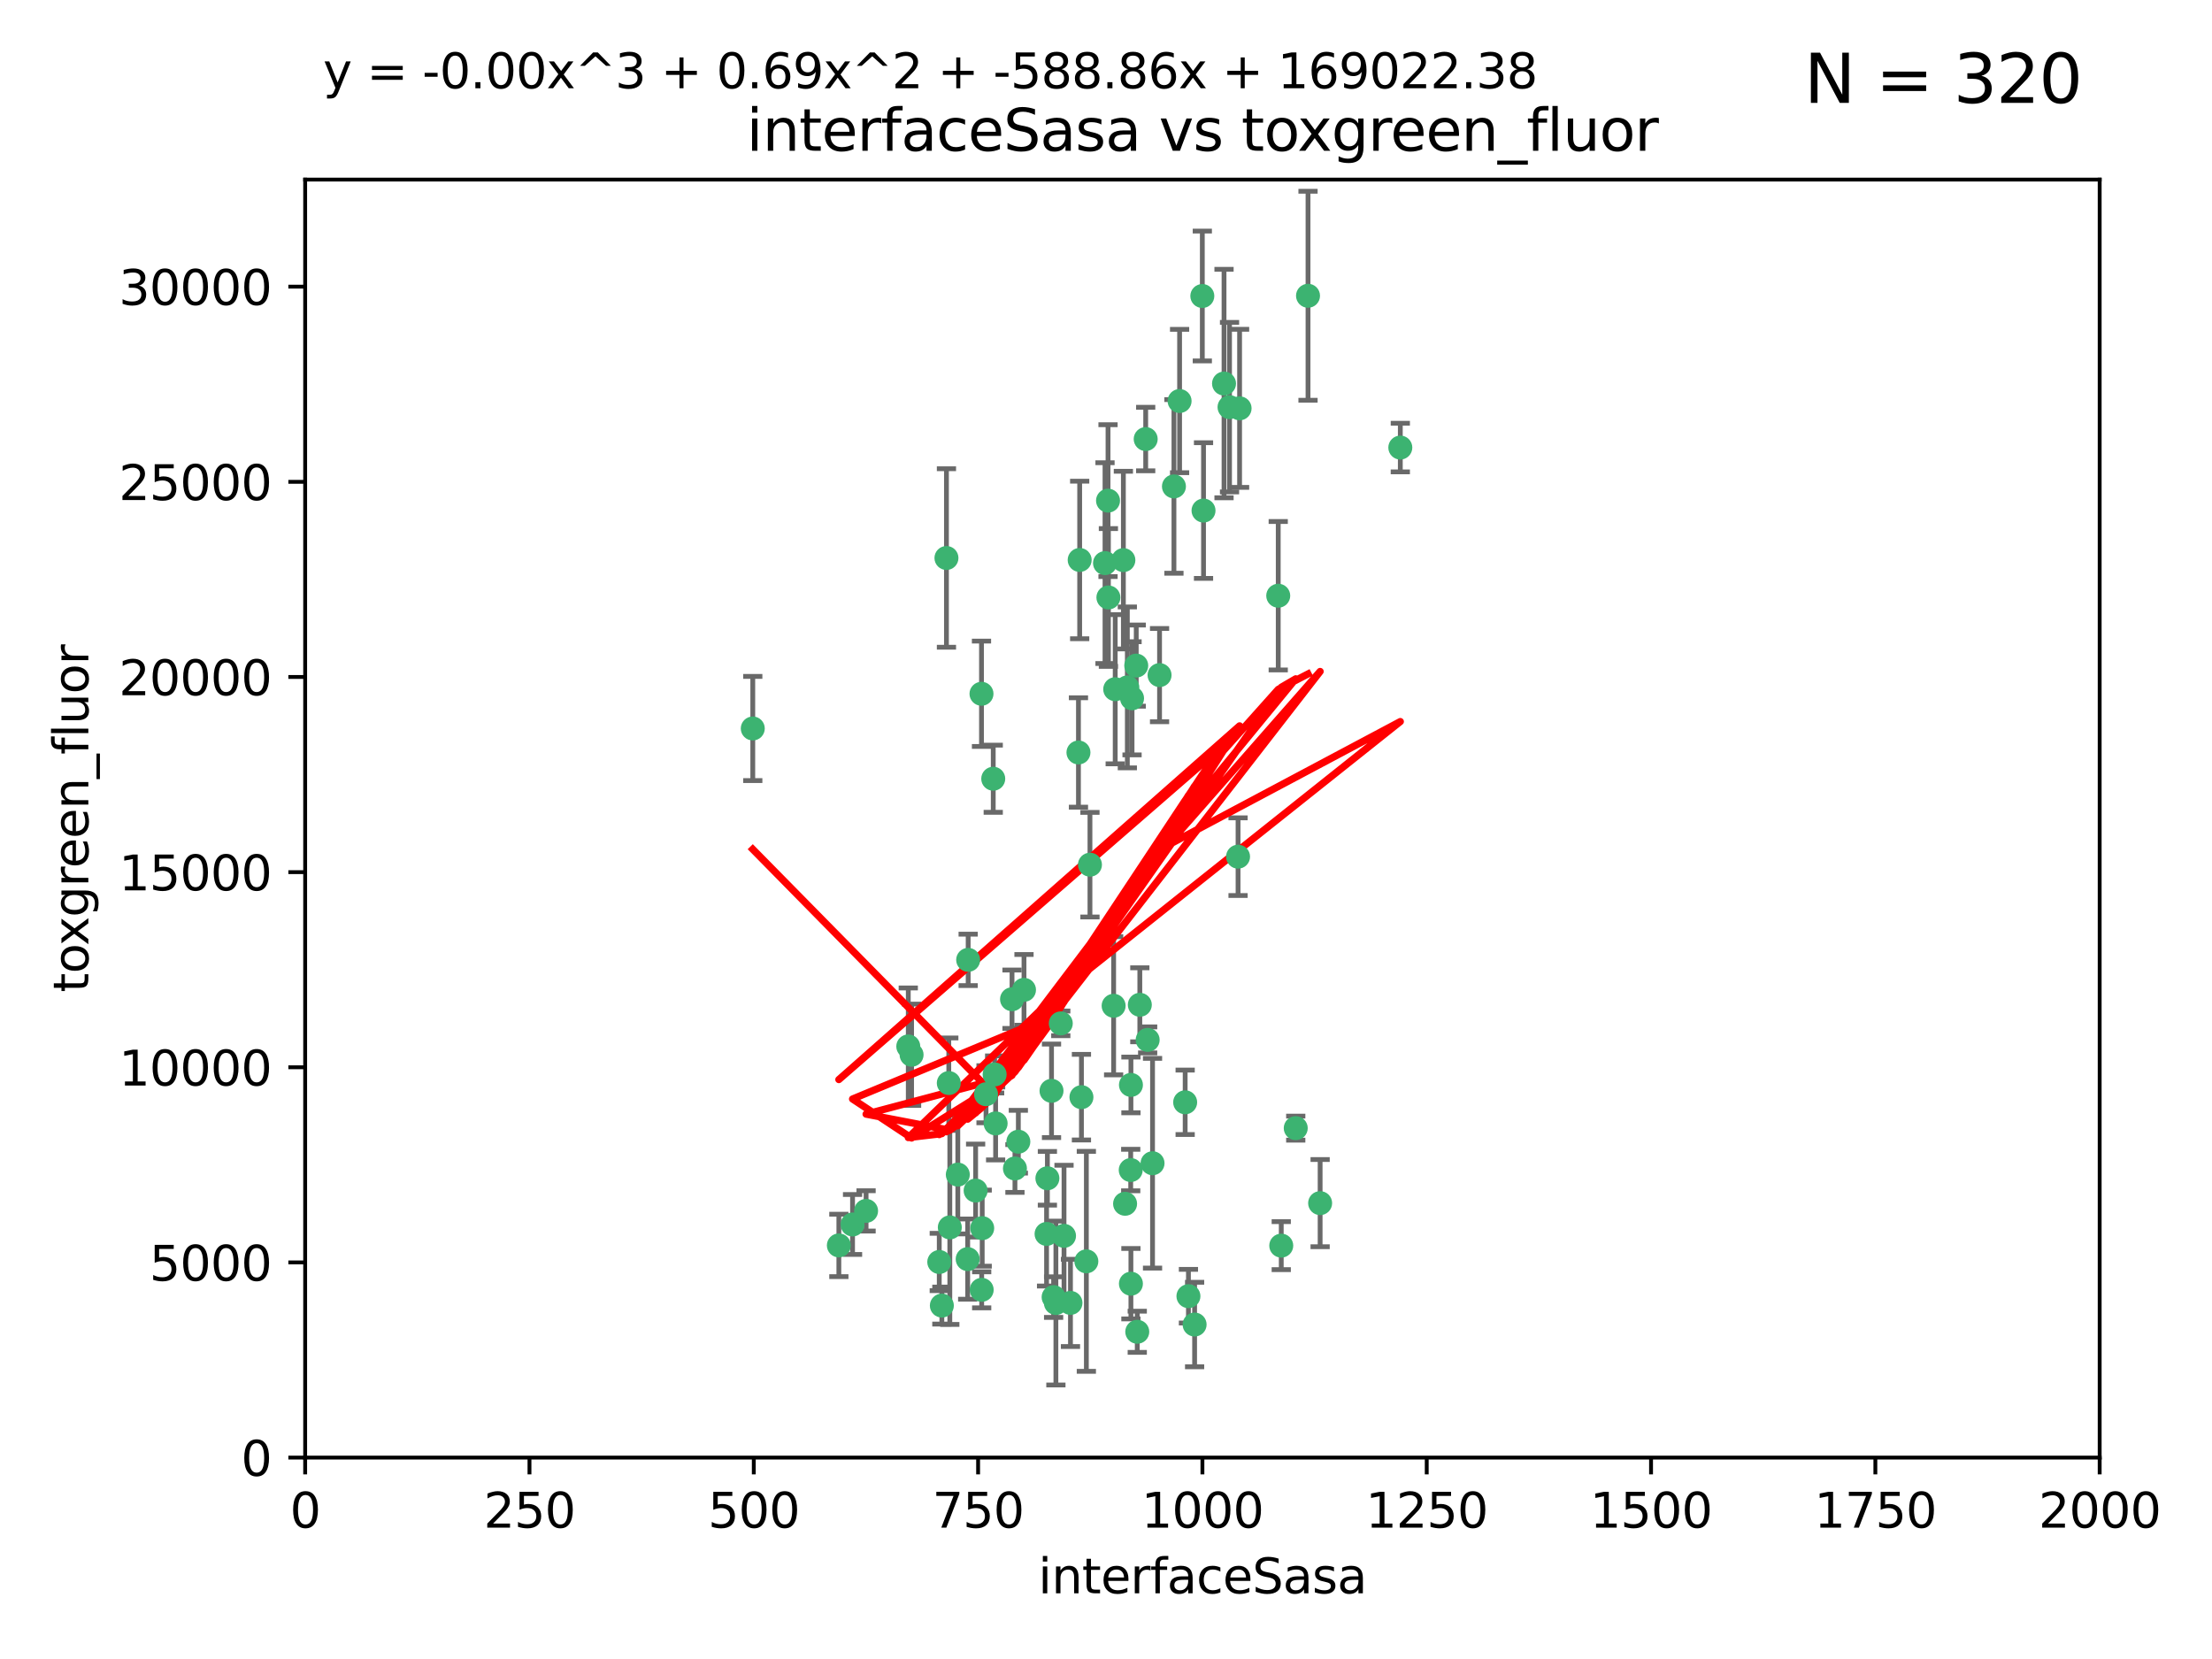 <?xml version="1.0" encoding="utf-8" standalone="no"?>
<!DOCTYPE svg PUBLIC "-//W3C//DTD SVG 1.1//EN"
  "http://www.w3.org/Graphics/SVG/1.1/DTD/svg11.dtd">
<svg xmlns:xlink="http://www.w3.org/1999/xlink" width="460.8pt" height="345.6pt" viewBox="0 0 460.8 345.6" xmlns="http://www.w3.org/2000/svg" version="1.1">
 <defs>
  <style type="text/css">*{stroke-linejoin: round; stroke-linecap: butt}</style>
 </defs>
 <g id="figure_1">
  <g id="patch_1">
   <path d="M 0 345.6 
L 460.8 345.6 
L 460.8 0 
L 0 0 
z
" style="fill: #ffffff"/>
  </g>
  <g id="axes_1">
   <g id="patch_2">
    <path d="M 63.571 303.64 
L 437.4 303.64 
L 437.4 37.411 
L 63.571 37.411 
z
" style="fill: #ffffff"/>
   </g>
   <g id="PathCollection_1">
    <defs>
     <path id="m8ad27f5a4c" d="M 0 1.118 
C 0.297 1.118 0.581 1 0.791 0.791 
C 1 0.581 1.118 0.297 1.118 0 
C 1.118 -0.297 1 -0.581 0.791 -0.791 
C 0.581 -1 0.297 -1.118 0 -1.118 
C -0.297 -1.118 -0.581 -1 -0.791 -0.791 
C -1 -0.581 -1.118 -0.297 -1.118 0 
C -1.118 0.297 -1 0.581 -0.791 0.791 
C -0.581 1 -0.297 1.118 0 1.118 
z
" style="stroke: #3cb371"/>
    </defs>
    <g clip-path="url(#pdf9e34655f)">
     <use xlink:href="#m8ad27f5a4c" x="272.484" y="61.614" style="fill: #3cb371; stroke: #3cb371"/>
     <use xlink:href="#m8ad27f5a4c" x="266.28" y="124.1" style="fill: #3cb371; stroke: #3cb371"/>
     <use xlink:href="#m8ad27f5a4c" x="250.716" y="106.358" style="fill: #3cb371; stroke: #3cb371"/>
     <use xlink:href="#m8ad27f5a4c" x="254.987" y="79.9" style="fill: #3cb371; stroke: #3cb371"/>
     <use xlink:href="#m8ad27f5a4c" x="174.75" y="259.442" style="fill: #3cb371; stroke: #3cb371"/>
     <use xlink:href="#m8ad27f5a4c" x="258.229" y="85.062" style="fill: #3cb371; stroke: #3cb371"/>
     <use xlink:href="#m8ad27f5a4c" x="241.557" y="140.634" style="fill: #3cb371; stroke: #3cb371"/>
     <use xlink:href="#m8ad27f5a4c" x="230.194" y="117.306" style="fill: #3cb371; stroke: #3cb371"/>
     <use xlink:href="#m8ad27f5a4c" x="244.553" y="101.33" style="fill: #3cb371; stroke: #3cb371"/>
     <use xlink:href="#m8ad27f5a4c" x="232.318" y="143.574" style="fill: #3cb371; stroke: #3cb371"/>
     <use xlink:href="#m8ad27f5a4c" x="256.134" y="84.817" style="fill: #3cb371; stroke: #3cb371"/>
     <use xlink:href="#m8ad27f5a4c" x="234.02" y="116.682" style="fill: #3cb371; stroke: #3cb371"/>
     <use xlink:href="#m8ad27f5a4c" x="238.669" y="91.463" style="fill: #3cb371; stroke: #3cb371"/>
     <use xlink:href="#m8ad27f5a4c" x="245.731" y="83.54" style="fill: #3cb371; stroke: #3cb371"/>
     <use xlink:href="#m8ad27f5a4c" x="227.058" y="180.131" style="fill: #3cb371; stroke: #3cb371"/>
     <use xlink:href="#m8ad27f5a4c" x="266.908" y="259.488" style="fill: #3cb371; stroke: #3cb371"/>
     <use xlink:href="#m8ad27f5a4c" x="269.927" y="235.012" style="fill: #3cb371; stroke: #3cb371"/>
     <use xlink:href="#m8ad27f5a4c" x="240.095" y="242.324" style="fill: #3cb371; stroke: #3cb371"/>
     <use xlink:href="#m8ad27f5a4c" x="291.711" y="93.237" style="fill: #3cb371; stroke: #3cb371"/>
     <use xlink:href="#m8ad27f5a4c" x="224.916" y="116.65" style="fill: #3cb371; stroke: #3cb371"/>
     <use xlink:href="#m8ad27f5a4c" x="250.465" y="61.664" style="fill: #3cb371; stroke: #3cb371"/>
     <use xlink:href="#m8ad27f5a4c" x="204.462" y="144.527" style="fill: #3cb371; stroke: #3cb371"/>
     <use xlink:href="#m8ad27f5a4c" x="201.688" y="199.958" style="fill: #3cb371; stroke: #3cb371"/>
     <use xlink:href="#m8ad27f5a4c" x="230.822" y="104.293" style="fill: #3cb371; stroke: #3cb371"/>
     <use xlink:href="#m8ad27f5a4c" x="224.662" y="156.754" style="fill: #3cb371; stroke: #3cb371"/>
     <use xlink:href="#m8ad27f5a4c" x="204.503" y="268.694" style="fill: #3cb371; stroke: #3cb371"/>
     <use xlink:href="#m8ad27f5a4c" x="275.007" y="250.635" style="fill: #3cb371; stroke: #3cb371"/>
     <use xlink:href="#m8ad27f5a4c" x="236.699" y="138.657" style="fill: #3cb371; stroke: #3cb371"/>
     <use xlink:href="#m8ad27f5a4c" x="230.901" y="124.464" style="fill: #3cb371; stroke: #3cb371"/>
     <use xlink:href="#m8ad27f5a4c" x="234.375" y="250.767" style="fill: #3cb371; stroke: #3cb371"/>
     <use xlink:href="#m8ad27f5a4c" x="221.654" y="257.451" style="fill: #3cb371; stroke: #3cb371"/>
     <use xlink:href="#m8ad27f5a4c" x="212.14" y="237.838" style="fill: #3cb371; stroke: #3cb371"/>
     <use xlink:href="#m8ad27f5a4c" x="195.666" y="262.896" style="fill: #3cb371; stroke: #3cb371"/>
     <use xlink:href="#m8ad27f5a4c" x="206.91" y="162.223" style="fill: #3cb371; stroke: #3cb371"/>
     <use xlink:href="#m8ad27f5a4c" x="235.596" y="226.007" style="fill: #3cb371; stroke: #3cb371"/>
     <use xlink:href="#m8ad27f5a4c" x="247.573" y="270.018" style="fill: #3cb371; stroke: #3cb371"/>
     <use xlink:href="#m8ad27f5a4c" x="235.59" y="267.417" style="fill: #3cb371; stroke: #3cb371"/>
     <use xlink:href="#m8ad27f5a4c" x="201.587" y="262.293" style="fill: #3cb371; stroke: #3cb371"/>
     <use xlink:href="#m8ad27f5a4c" x="236.912" y="277.431" style="fill: #3cb371; stroke: #3cb371"/>
     <use xlink:href="#m8ad27f5a4c" x="219.488" y="270.21" style="fill: #3cb371; stroke: #3cb371"/>
     <use xlink:href="#m8ad27f5a4c" x="196.206" y="271.976" style="fill: #3cb371; stroke: #3cb371"/>
     <use xlink:href="#m8ad27f5a4c" x="189.211" y="217.987" style="fill: #3cb371; stroke: #3cb371"/>
     <use xlink:href="#m8ad27f5a4c" x="226.308" y="262.761" style="fill: #3cb371; stroke: #3cb371"/>
     <use xlink:href="#m8ad27f5a4c" x="203.241" y="248.016" style="fill: #3cb371; stroke: #3cb371"/>
     <use xlink:href="#m8ad27f5a4c" x="219.05" y="227.238" style="fill: #3cb371; stroke: #3cb371"/>
     <use xlink:href="#m8ad27f5a4c" x="237.446" y="209.316" style="fill: #3cb371; stroke: #3cb371"/>
     <use xlink:href="#m8ad27f5a4c" x="239.078" y="216.63" style="fill: #3cb371; stroke: #3cb371"/>
     <use xlink:href="#m8ad27f5a4c" x="248.859" y="275.924" style="fill: #3cb371; stroke: #3cb371"/>
     <use xlink:href="#m8ad27f5a4c" x="231.989" y="209.522" style="fill: #3cb371; stroke: #3cb371"/>
     <use xlink:href="#m8ad27f5a4c" x="220.981" y="213.19" style="fill: #3cb371; stroke: #3cb371"/>
     <use xlink:href="#m8ad27f5a4c" x="213.318" y="206.203" style="fill: #3cb371; stroke: #3cb371"/>
     <use xlink:href="#m8ad27f5a4c" x="235.826" y="145.468" style="fill: #3cb371; stroke: #3cb371"/>
     <use xlink:href="#m8ad27f5a4c" x="246.891" y="229.628" style="fill: #3cb371; stroke: #3cb371"/>
     <use xlink:href="#m8ad27f5a4c" x="204.611" y="255.847" style="fill: #3cb371; stroke: #3cb371"/>
     <use xlink:href="#m8ad27f5a4c" x="257.91" y="178.461" style="fill: #3cb371; stroke: #3cb371"/>
     <use xlink:href="#m8ad27f5a4c" x="218.192" y="245.459" style="fill: #3cb371; stroke: #3cb371"/>
     <use xlink:href="#m8ad27f5a4c" x="219.963" y="271.445" style="fill: #3cb371; stroke: #3cb371"/>
     <use xlink:href="#m8ad27f5a4c" x="177.602" y="255.08" style="fill: #3cb371; stroke: #3cb371"/>
     <use xlink:href="#m8ad27f5a4c" x="189.899" y="219.726" style="fill: #3cb371; stroke: #3cb371"/>
     <use xlink:href="#m8ad27f5a4c" x="210.824" y="208.158" style="fill: #3cb371; stroke: #3cb371"/>
     <use xlink:href="#m8ad27f5a4c" x="180.421" y="252.249" style="fill: #3cb371; stroke: #3cb371"/>
     <use xlink:href="#m8ad27f5a4c" x="197.864" y="255.69" style="fill: #3cb371; stroke: #3cb371"/>
     <use xlink:href="#m8ad27f5a4c" x="205.407" y="227.947" style="fill: #3cb371; stroke: #3cb371"/>
     <use xlink:href="#m8ad27f5a4c" x="234.846" y="143.2" style="fill: #3cb371; stroke: #3cb371"/>
     <use xlink:href="#m8ad27f5a4c" x="223" y="271.416" style="fill: #3cb371; stroke: #3cb371"/>
     <use xlink:href="#m8ad27f5a4c" x="197.163" y="116.24" style="fill: #3cb371; stroke: #3cb371"/>
     <use xlink:href="#m8ad27f5a4c" x="225.284" y="228.56" style="fill: #3cb371; stroke: #3cb371"/>
     <use xlink:href="#m8ad27f5a4c" x="218.019" y="257.051" style="fill: #3cb371; stroke: #3cb371"/>
     <use xlink:href="#m8ad27f5a4c" x="211.432" y="243.416" style="fill: #3cb371; stroke: #3cb371"/>
     <use xlink:href="#m8ad27f5a4c" x="199.529" y="244.691" style="fill: #3cb371; stroke: #3cb371"/>
     <use xlink:href="#m8ad27f5a4c" x="235.549" y="243.742" style="fill: #3cb371; stroke: #3cb371"/>
     <use xlink:href="#m8ad27f5a4c" x="197.651" y="225.621" style="fill: #3cb371; stroke: #3cb371"/>
     <use xlink:href="#m8ad27f5a4c" x="207.406" y="234.031" style="fill: #3cb371; stroke: #3cb371"/>
     <use xlink:href="#m8ad27f5a4c" x="207.202" y="223.827" style="fill: #3cb371; stroke: #3cb371"/>
     <use xlink:href="#m8ad27f5a4c" x="156.817" y="151.755" style="fill: #3cb371; stroke: #3cb371"/>
    </g>
   </g>
   <g id="matplotlib.axis_1">
    <g id="xtick_1">
     <g id="line2d_1">
      <defs>
       <path id="mc1994642d9" d="M 0 0 
L 0 3.5 
" style="stroke: #000000; stroke-width: 0.8"/>
      </defs>
      <g>
       <use xlink:href="#mc1994642d9" x="63.571" y="303.64" style="stroke: #000000; stroke-width: 0.8"/>
      </g>
     </g>
     <g id="text_1">
      <!-- 0 -->
      <g transform="translate(60.39 318.238)scale(0.1 -0.1)">
       <defs>
        <path id="DejaVuSans-30" d="M 2034 4250 
Q 1547 4250 1301 3770 
Q 1056 3291 1056 2328 
Q 1056 1369 1301 889 
Q 1547 409 2034 409 
Q 2525 409 2770 889 
Q 3016 1369 3016 2328 
Q 3016 3291 2770 3770 
Q 2525 4250 2034 4250 
z
M 2034 4750 
Q 2819 4750 3233 4129 
Q 3647 3509 3647 2328 
Q 3647 1150 3233 529 
Q 2819 -91 2034 -91 
Q 1250 -91 836 529 
Q 422 1150 422 2328 
Q 422 3509 836 4129 
Q 1250 4750 2034 4750 
z
" transform="scale(0.016)"/>
       </defs>
       <use xlink:href="#DejaVuSans-30"/>
      </g>
     </g>
    </g>
    <g id="xtick_2">
     <g id="line2d_2">
      <g>
       <use xlink:href="#mc1994642d9" x="110.3" y="303.64" style="stroke: #000000; stroke-width: 0.8"/>
      </g>
     </g>
     <g id="text_2">
      <!-- 250 -->
      <g transform="translate(100.756 318.238)scale(0.1 -0.1)">
       <defs>
        <path id="DejaVuSans-32" d="M 1228 531 
L 3431 531 
L 3431 0 
L 469 0 
L 469 531 
Q 828 903 1448 1529 
Q 2069 2156 2228 2338 
Q 2531 2678 2651 2914 
Q 2772 3150 2772 3378 
Q 2772 3750 2511 3984 
Q 2250 4219 1831 4219 
Q 1534 4219 1204 4116 
Q 875 4013 500 3803 
L 500 4441 
Q 881 4594 1212 4672 
Q 1544 4750 1819 4750 
Q 2544 4750 2975 4387 
Q 3406 4025 3406 3419 
Q 3406 3131 3298 2873 
Q 3191 2616 2906 2266 
Q 2828 2175 2409 1742 
Q 1991 1309 1228 531 
z
" transform="scale(0.016)"/>
        <path id="DejaVuSans-35" d="M 691 4666 
L 3169 4666 
L 3169 4134 
L 1269 4134 
L 1269 2991 
Q 1406 3038 1543 3061 
Q 1681 3084 1819 3084 
Q 2600 3084 3056 2656 
Q 3513 2228 3513 1497 
Q 3513 744 3044 326 
Q 2575 -91 1722 -91 
Q 1428 -91 1123 -41 
Q 819 9 494 109 
L 494 744 
Q 775 591 1075 516 
Q 1375 441 1709 441 
Q 2250 441 2565 725 
Q 2881 1009 2881 1497 
Q 2881 1984 2565 2268 
Q 2250 2553 1709 2553 
Q 1456 2553 1204 2497 
Q 953 2441 691 2322 
L 691 4666 
z
" transform="scale(0.016)"/>
       </defs>
       <use xlink:href="#DejaVuSans-32"/>
       <use xlink:href="#DejaVuSans-35" x="63.623"/>
       <use xlink:href="#DejaVuSans-30" x="127.246"/>
      </g>
     </g>
    </g>
    <g id="xtick_3">
     <g id="line2d_3">
      <g>
       <use xlink:href="#mc1994642d9" x="157.028" y="303.64" style="stroke: #000000; stroke-width: 0.8"/>
      </g>
     </g>
     <g id="text_3">
      <!-- 500 -->
      <g transform="translate(147.485 318.238)scale(0.1 -0.1)">
       <use xlink:href="#DejaVuSans-35"/>
       <use xlink:href="#DejaVuSans-30" x="63.623"/>
       <use xlink:href="#DejaVuSans-30" x="127.246"/>
      </g>
     </g>
    </g>
    <g id="xtick_4">
     <g id="line2d_4">
      <g>
       <use xlink:href="#mc1994642d9" x="203.757" y="303.64" style="stroke: #000000; stroke-width: 0.8"/>
      </g>
     </g>
     <g id="text_4">
      <!-- 750 -->
      <g transform="translate(194.213 318.238)scale(0.1 -0.1)">
       <defs>
        <path id="DejaVuSans-37" d="M 525 4666 
L 3525 4666 
L 3525 4397 
L 1831 0 
L 1172 0 
L 2766 4134 
L 525 4134 
L 525 4666 
z
" transform="scale(0.016)"/>
       </defs>
       <use xlink:href="#DejaVuSans-37"/>
       <use xlink:href="#DejaVuSans-35" x="63.623"/>
       <use xlink:href="#DejaVuSans-30" x="127.246"/>
      </g>
     </g>
    </g>
    <g id="xtick_5">
     <g id="line2d_5">
      <g>
       <use xlink:href="#mc1994642d9" x="250.486" y="303.64" style="stroke: #000000; stroke-width: 0.8"/>
      </g>
     </g>
     <g id="text_5">
      <!-- 1000 -->
      <g transform="translate(237.761 318.238)scale(0.1 -0.1)">
       <defs>
        <path id="DejaVuSans-31" d="M 794 531 
L 1825 531 
L 1825 4091 
L 703 3866 
L 703 4441 
L 1819 4666 
L 2450 4666 
L 2450 531 
L 3481 531 
L 3481 0 
L 794 0 
L 794 531 
z
" transform="scale(0.016)"/>
       </defs>
       <use xlink:href="#DejaVuSans-31"/>
       <use xlink:href="#DejaVuSans-30" x="63.623"/>
       <use xlink:href="#DejaVuSans-30" x="127.246"/>
       <use xlink:href="#DejaVuSans-30" x="190.869"/>
      </g>
     </g>
    </g>
    <g id="xtick_6">
     <g id="line2d_6">
      <g>
       <use xlink:href="#mc1994642d9" x="297.214" y="303.64" style="stroke: #000000; stroke-width: 0.8"/>
      </g>
     </g>
     <g id="text_6">
      <!-- 1250 -->
      <g transform="translate(284.489 318.238)scale(0.1 -0.1)">
       <use xlink:href="#DejaVuSans-31"/>
       <use xlink:href="#DejaVuSans-32" x="63.623"/>
       <use xlink:href="#DejaVuSans-35" x="127.246"/>
       <use xlink:href="#DejaVuSans-30" x="190.869"/>
      </g>
     </g>
    </g>
    <g id="xtick_7">
     <g id="line2d_7">
      <g>
       <use xlink:href="#mc1994642d9" x="343.943" y="303.64" style="stroke: #000000; stroke-width: 0.8"/>
      </g>
     </g>
     <g id="text_7">
      <!-- 1500 -->
      <g transform="translate(331.218 318.238)scale(0.1 -0.1)">
       <use xlink:href="#DejaVuSans-31"/>
       <use xlink:href="#DejaVuSans-35" x="63.623"/>
       <use xlink:href="#DejaVuSans-30" x="127.246"/>
       <use xlink:href="#DejaVuSans-30" x="190.869"/>
      </g>
     </g>
    </g>
    <g id="xtick_8">
     <g id="line2d_8">
      <g>
       <use xlink:href="#mc1994642d9" x="390.671" y="303.64" style="stroke: #000000; stroke-width: 0.8"/>
      </g>
     </g>
     <g id="text_8">
      <!-- 1750 -->
      <g transform="translate(377.946 318.238)scale(0.1 -0.1)">
       <use xlink:href="#DejaVuSans-31"/>
       <use xlink:href="#DejaVuSans-37" x="63.623"/>
       <use xlink:href="#DejaVuSans-35" x="127.246"/>
       <use xlink:href="#DejaVuSans-30" x="190.869"/>
      </g>
     </g>
    </g>
    <g id="xtick_9">
     <g id="line2d_9">
      <g>
       <use xlink:href="#mc1994642d9" x="437.4" y="303.64" style="stroke: #000000; stroke-width: 0.8"/>
      </g>
     </g>
     <g id="text_9">
      <!-- 2000 -->
      <g transform="translate(424.675 318.238)scale(0.1 -0.1)">
       <use xlink:href="#DejaVuSans-32"/>
       <use xlink:href="#DejaVuSans-30" x="63.623"/>
       <use xlink:href="#DejaVuSans-30" x="127.246"/>
       <use xlink:href="#DejaVuSans-30" x="190.869"/>
      </g>
     </g>
    </g>
    <g id="text_10">
     <!-- interfaceSasa -->
     <g transform="translate(216.279 331.917)scale(0.1 -0.1)">
      <defs>
       <path id="DejaVuSans-69" d="M 603 3500 
L 1178 3500 
L 1178 0 
L 603 0 
L 603 3500 
z
M 603 4863 
L 1178 4863 
L 1178 4134 
L 603 4134 
L 603 4863 
z
" transform="scale(0.016)"/>
       <path id="DejaVuSans-6e" d="M 3513 2113 
L 3513 0 
L 2938 0 
L 2938 2094 
Q 2938 2591 2744 2837 
Q 2550 3084 2163 3084 
Q 1697 3084 1428 2787 
Q 1159 2491 1159 1978 
L 1159 0 
L 581 0 
L 581 3500 
L 1159 3500 
L 1159 2956 
Q 1366 3272 1645 3428 
Q 1925 3584 2291 3584 
Q 2894 3584 3203 3211 
Q 3513 2838 3513 2113 
z
" transform="scale(0.016)"/>
       <path id="DejaVuSans-74" d="M 1172 4494 
L 1172 3500 
L 2356 3500 
L 2356 3053 
L 1172 3053 
L 1172 1153 
Q 1172 725 1289 603 
Q 1406 481 1766 481 
L 2356 481 
L 2356 0 
L 1766 0 
Q 1100 0 847 248 
Q 594 497 594 1153 
L 594 3053 
L 172 3053 
L 172 3500 
L 594 3500 
L 594 4494 
L 1172 4494 
z
" transform="scale(0.016)"/>
       <path id="DejaVuSans-65" d="M 3597 1894 
L 3597 1613 
L 953 1613 
Q 991 1019 1311 708 
Q 1631 397 2203 397 
Q 2534 397 2845 478 
Q 3156 559 3463 722 
L 3463 178 
Q 3153 47 2828 -22 
Q 2503 -91 2169 -91 
Q 1331 -91 842 396 
Q 353 884 353 1716 
Q 353 2575 817 3079 
Q 1281 3584 2069 3584 
Q 2775 3584 3186 3129 
Q 3597 2675 3597 1894 
z
M 3022 2063 
Q 3016 2534 2758 2815 
Q 2500 3097 2075 3097 
Q 1594 3097 1305 2825 
Q 1016 2553 972 2059 
L 3022 2063 
z
" transform="scale(0.016)"/>
       <path id="DejaVuSans-72" d="M 2631 2963 
Q 2534 3019 2420 3045 
Q 2306 3072 2169 3072 
Q 1681 3072 1420 2755 
Q 1159 2438 1159 1844 
L 1159 0 
L 581 0 
L 581 3500 
L 1159 3500 
L 1159 2956 
Q 1341 3275 1631 3429 
Q 1922 3584 2338 3584 
Q 2397 3584 2469 3576 
Q 2541 3569 2628 3553 
L 2631 2963 
z
" transform="scale(0.016)"/>
       <path id="DejaVuSans-66" d="M 2375 4863 
L 2375 4384 
L 1825 4384 
Q 1516 4384 1395 4259 
Q 1275 4134 1275 3809 
L 1275 3500 
L 2222 3500 
L 2222 3053 
L 1275 3053 
L 1275 0 
L 697 0 
L 697 3053 
L 147 3053 
L 147 3500 
L 697 3500 
L 697 3744 
Q 697 4328 969 4595 
Q 1241 4863 1831 4863 
L 2375 4863 
z
" transform="scale(0.016)"/>
       <path id="DejaVuSans-61" d="M 2194 1759 
Q 1497 1759 1228 1600 
Q 959 1441 959 1056 
Q 959 750 1161 570 
Q 1363 391 1709 391 
Q 2188 391 2477 730 
Q 2766 1069 2766 1631 
L 2766 1759 
L 2194 1759 
z
M 3341 1997 
L 3341 0 
L 2766 0 
L 2766 531 
Q 2569 213 2275 61 
Q 1981 -91 1556 -91 
Q 1019 -91 701 211 
Q 384 513 384 1019 
Q 384 1609 779 1909 
Q 1175 2209 1959 2209 
L 2766 2209 
L 2766 2266 
Q 2766 2663 2505 2880 
Q 2244 3097 1772 3097 
Q 1472 3097 1187 3025 
Q 903 2953 641 2809 
L 641 3341 
Q 956 3463 1253 3523 
Q 1550 3584 1831 3584 
Q 2591 3584 2966 3190 
Q 3341 2797 3341 1997 
z
" transform="scale(0.016)"/>
       <path id="DejaVuSans-63" d="M 3122 3366 
L 3122 2828 
Q 2878 2963 2633 3030 
Q 2388 3097 2138 3097 
Q 1578 3097 1268 2742 
Q 959 2388 959 1747 
Q 959 1106 1268 751 
Q 1578 397 2138 397 
Q 2388 397 2633 464 
Q 2878 531 3122 666 
L 3122 134 
Q 2881 22 2623 -34 
Q 2366 -91 2075 -91 
Q 1284 -91 818 406 
Q 353 903 353 1747 
Q 353 2603 823 3093 
Q 1294 3584 2113 3584 
Q 2378 3584 2631 3529 
Q 2884 3475 3122 3366 
z
" transform="scale(0.016)"/>
       <path id="DejaVuSans-53" d="M 3425 4513 
L 3425 3897 
Q 3066 4069 2747 4153 
Q 2428 4238 2131 4238 
Q 1616 4238 1336 4038 
Q 1056 3838 1056 3469 
Q 1056 3159 1242 3001 
Q 1428 2844 1947 2747 
L 2328 2669 
Q 3034 2534 3370 2195 
Q 3706 1856 3706 1288 
Q 3706 609 3251 259 
Q 2797 -91 1919 -91 
Q 1588 -91 1214 -16 
Q 841 59 441 206 
L 441 856 
Q 825 641 1194 531 
Q 1563 422 1919 422 
Q 2459 422 2753 634 
Q 3047 847 3047 1241 
Q 3047 1584 2836 1778 
Q 2625 1972 2144 2069 
L 1759 2144 
Q 1053 2284 737 2584 
Q 422 2884 422 3419 
Q 422 4038 858 4394 
Q 1294 4750 2059 4750 
Q 2388 4750 2728 4690 
Q 3069 4631 3425 4513 
z
" transform="scale(0.016)"/>
       <path id="DejaVuSans-73" d="M 2834 3397 
L 2834 2853 
Q 2591 2978 2328 3040 
Q 2066 3103 1784 3103 
Q 1356 3103 1142 2972 
Q 928 2841 928 2578 
Q 928 2378 1081 2264 
Q 1234 2150 1697 2047 
L 1894 2003 
Q 2506 1872 2764 1633 
Q 3022 1394 3022 966 
Q 3022 478 2636 193 
Q 2250 -91 1575 -91 
Q 1294 -91 989 -36 
Q 684 19 347 128 
L 347 722 
Q 666 556 975 473 
Q 1284 391 1588 391 
Q 1994 391 2212 530 
Q 2431 669 2431 922 
Q 2431 1156 2273 1281 
Q 2116 1406 1581 1522 
L 1381 1569 
Q 847 1681 609 1914 
Q 372 2147 372 2553 
Q 372 3047 722 3315 
Q 1072 3584 1716 3584 
Q 2034 3584 2315 3537 
Q 2597 3491 2834 3397 
z
" transform="scale(0.016)"/>
      </defs>
      <use xlink:href="#DejaVuSans-69"/>
      <use xlink:href="#DejaVuSans-6e" x="27.783"/>
      <use xlink:href="#DejaVuSans-74" x="91.162"/>
      <use xlink:href="#DejaVuSans-65" x="130.371"/>
      <use xlink:href="#DejaVuSans-72" x="191.895"/>
      <use xlink:href="#DejaVuSans-66" x="233.008"/>
      <use xlink:href="#DejaVuSans-61" x="268.213"/>
      <use xlink:href="#DejaVuSans-63" x="329.492"/>
      <use xlink:href="#DejaVuSans-65" x="384.473"/>
      <use xlink:href="#DejaVuSans-53" x="445.996"/>
      <use xlink:href="#DejaVuSans-61" x="509.473"/>
      <use xlink:href="#DejaVuSans-73" x="570.752"/>
      <use xlink:href="#DejaVuSans-61" x="622.852"/>
     </g>
    </g>
   </g>
   <g id="matplotlib.axis_2">
    <g id="ytick_1">
     <g id="line2d_10">
      <defs>
       <path id="m0e11905b28" d="M 0 0 
L -3.5 0 
" style="stroke: #000000; stroke-width: 0.8"/>
      </defs>
      <g>
       <use xlink:href="#m0e11905b28" x="63.571" y="303.64" style="stroke: #000000; stroke-width: 0.8"/>
      </g>
     </g>
     <g id="text_11">
      <!-- 0 -->
      <g transform="translate(50.209 307.439)scale(0.1 -0.1)">
       <use xlink:href="#DejaVuSans-30"/>
      </g>
     </g>
    </g>
    <g id="ytick_2">
     <g id="line2d_11">
      <g>
       <use xlink:href="#m0e11905b28" x="63.571" y="262.986" style="stroke: #000000; stroke-width: 0.8"/>
      </g>
     </g>
     <g id="text_12">
      <!-- 5000 -->
      <g transform="translate(31.121 266.786)scale(0.1 -0.1)">
       <use xlink:href="#DejaVuSans-35"/>
       <use xlink:href="#DejaVuSans-30" x="63.623"/>
       <use xlink:href="#DejaVuSans-30" x="127.246"/>
       <use xlink:href="#DejaVuSans-30" x="190.869"/>
      </g>
     </g>
    </g>
    <g id="ytick_3">
     <g id="line2d_12">
      <g>
       <use xlink:href="#m0e11905b28" x="63.571" y="222.333" style="stroke: #000000; stroke-width: 0.8"/>
      </g>
     </g>
     <g id="text_13">
      <!-- 10000 -->
      <g transform="translate(24.759 226.132)scale(0.1 -0.1)">
       <use xlink:href="#DejaVuSans-31"/>
       <use xlink:href="#DejaVuSans-30" x="63.623"/>
       <use xlink:href="#DejaVuSans-30" x="127.246"/>
       <use xlink:href="#DejaVuSans-30" x="190.869"/>
       <use xlink:href="#DejaVuSans-30" x="254.492"/>
      </g>
     </g>
    </g>
    <g id="ytick_4">
     <g id="line2d_13">
      <g>
       <use xlink:href="#m0e11905b28" x="63.571" y="181.679" style="stroke: #000000; stroke-width: 0.8"/>
      </g>
     </g>
     <g id="text_14">
      <!-- 15000 -->
      <g transform="translate(24.759 185.478)scale(0.1 -0.1)">
       <use xlink:href="#DejaVuSans-31"/>
       <use xlink:href="#DejaVuSans-35" x="63.623"/>
       <use xlink:href="#DejaVuSans-30" x="127.246"/>
       <use xlink:href="#DejaVuSans-30" x="190.869"/>
       <use xlink:href="#DejaVuSans-30" x="254.492"/>
      </g>
     </g>
    </g>
    <g id="ytick_5">
     <g id="line2d_14">
      <g>
       <use xlink:href="#m0e11905b28" x="63.571" y="141.026" style="stroke: #000000; stroke-width: 0.8"/>
      </g>
     </g>
     <g id="text_15">
      <!-- 20000 -->
      <g transform="translate(24.759 144.825)scale(0.1 -0.1)">
       <use xlink:href="#DejaVuSans-32"/>
       <use xlink:href="#DejaVuSans-30" x="63.623"/>
       <use xlink:href="#DejaVuSans-30" x="127.246"/>
       <use xlink:href="#DejaVuSans-30" x="190.869"/>
       <use xlink:href="#DejaVuSans-30" x="254.492"/>
      </g>
     </g>
    </g>
    <g id="ytick_6">
     <g id="line2d_15">
      <g>
       <use xlink:href="#m0e11905b28" x="63.571" y="100.372" style="stroke: #000000; stroke-width: 0.8"/>
      </g>
     </g>
     <g id="text_16">
      <!-- 25000 -->
      <g transform="translate(24.759 104.171)scale(0.1 -0.1)">
       <use xlink:href="#DejaVuSans-32"/>
       <use xlink:href="#DejaVuSans-35" x="63.623"/>
       <use xlink:href="#DejaVuSans-30" x="127.246"/>
       <use xlink:href="#DejaVuSans-30" x="190.869"/>
       <use xlink:href="#DejaVuSans-30" x="254.492"/>
      </g>
     </g>
    </g>
    <g id="ytick_7">
     <g id="line2d_16">
      <g>
       <use xlink:href="#m0e11905b28" x="63.571" y="59.718" style="stroke: #000000; stroke-width: 0.8"/>
      </g>
     </g>
     <g id="text_17">
      <!-- 30000 -->
      <g transform="translate(24.759 63.518)scale(0.1 -0.1)">
       <defs>
        <path id="DejaVuSans-33" d="M 2597 2516 
Q 3050 2419 3304 2112 
Q 3559 1806 3559 1356 
Q 3559 666 3084 287 
Q 2609 -91 1734 -91 
Q 1441 -91 1130 -33 
Q 819 25 488 141 
L 488 750 
Q 750 597 1062 519 
Q 1375 441 1716 441 
Q 2309 441 2620 675 
Q 2931 909 2931 1356 
Q 2931 1769 2642 2001 
Q 2353 2234 1838 2234 
L 1294 2234 
L 1294 2753 
L 1863 2753 
Q 2328 2753 2575 2939 
Q 2822 3125 2822 3475 
Q 2822 3834 2567 4026 
Q 2313 4219 1838 4219 
Q 1578 4219 1281 4162 
Q 984 4106 628 3988 
L 628 4550 
Q 988 4650 1302 4700 
Q 1616 4750 1894 4750 
Q 2613 4750 3031 4423 
Q 3450 4097 3450 3541 
Q 3450 3153 3228 2886 
Q 3006 2619 2597 2516 
z
" transform="scale(0.016)"/>
       </defs>
       <use xlink:href="#DejaVuSans-33"/>
       <use xlink:href="#DejaVuSans-30" x="63.623"/>
       <use xlink:href="#DejaVuSans-30" x="127.246"/>
       <use xlink:href="#DejaVuSans-30" x="190.869"/>
       <use xlink:href="#DejaVuSans-30" x="254.492"/>
      </g>
     </g>
    </g>
    <g id="text_18">
     <!-- toxgreen_fluor -->
     <g transform="translate(18.401 206.72)rotate(-90)scale(0.1 -0.1)">
      <defs>
       <path id="DejaVuSans-6f" d="M 1959 3097 
Q 1497 3097 1228 2736 
Q 959 2375 959 1747 
Q 959 1119 1226 758 
Q 1494 397 1959 397 
Q 2419 397 2687 759 
Q 2956 1122 2956 1747 
Q 2956 2369 2687 2733 
Q 2419 3097 1959 3097 
z
M 1959 3584 
Q 2709 3584 3137 3096 
Q 3566 2609 3566 1747 
Q 3566 888 3137 398 
Q 2709 -91 1959 -91 
Q 1206 -91 779 398 
Q 353 888 353 1747 
Q 353 2609 779 3096 
Q 1206 3584 1959 3584 
z
" transform="scale(0.016)"/>
       <path id="DejaVuSans-78" d="M 3513 3500 
L 2247 1797 
L 3578 0 
L 2900 0 
L 1881 1375 
L 863 0 
L 184 0 
L 1544 1831 
L 300 3500 
L 978 3500 
L 1906 2253 
L 2834 3500 
L 3513 3500 
z
" transform="scale(0.016)"/>
       <path id="DejaVuSans-67" d="M 2906 1791 
Q 2906 2416 2648 2759 
Q 2391 3103 1925 3103 
Q 1463 3103 1205 2759 
Q 947 2416 947 1791 
Q 947 1169 1205 825 
Q 1463 481 1925 481 
Q 2391 481 2648 825 
Q 2906 1169 2906 1791 
z
M 3481 434 
Q 3481 -459 3084 -895 
Q 2688 -1331 1869 -1331 
Q 1566 -1331 1297 -1286 
Q 1028 -1241 775 -1147 
L 775 -588 
Q 1028 -725 1275 -790 
Q 1522 -856 1778 -856 
Q 2344 -856 2625 -561 
Q 2906 -266 2906 331 
L 2906 616 
Q 2728 306 2450 153 
Q 2172 0 1784 0 
Q 1141 0 747 490 
Q 353 981 353 1791 
Q 353 2603 747 3093 
Q 1141 3584 1784 3584 
Q 2172 3584 2450 3431 
Q 2728 3278 2906 2969 
L 2906 3500 
L 3481 3500 
L 3481 434 
z
" transform="scale(0.016)"/>
       <path id="DejaVuSans-5f" d="M 3263 -1063 
L 3263 -1509 
L -63 -1509 
L -63 -1063 
L 3263 -1063 
z
" transform="scale(0.016)"/>
       <path id="DejaVuSans-6c" d="M 603 4863 
L 1178 4863 
L 1178 0 
L 603 0 
L 603 4863 
z
" transform="scale(0.016)"/>
       <path id="DejaVuSans-75" d="M 544 1381 
L 544 3500 
L 1119 3500 
L 1119 1403 
Q 1119 906 1312 657 
Q 1506 409 1894 409 
Q 2359 409 2629 706 
Q 2900 1003 2900 1516 
L 2900 3500 
L 3475 3500 
L 3475 0 
L 2900 0 
L 2900 538 
Q 2691 219 2414 64 
Q 2138 -91 1772 -91 
Q 1169 -91 856 284 
Q 544 659 544 1381 
z
M 1991 3584 
L 1991 3584 
z
" transform="scale(0.016)"/>
      </defs>
      <use xlink:href="#DejaVuSans-74"/>
      <use xlink:href="#DejaVuSans-6f" x="39.209"/>
      <use xlink:href="#DejaVuSans-78" x="97.266"/>
      <use xlink:href="#DejaVuSans-67" x="156.445"/>
      <use xlink:href="#DejaVuSans-72" x="219.922"/>
      <use xlink:href="#DejaVuSans-65" x="258.785"/>
      <use xlink:href="#DejaVuSans-65" x="320.309"/>
      <use xlink:href="#DejaVuSans-6e" x="381.832"/>
      <use xlink:href="#DejaVuSans-5f" x="445.211"/>
      <use xlink:href="#DejaVuSans-66" x="495.211"/>
      <use xlink:href="#DejaVuSans-6c" x="530.416"/>
      <use xlink:href="#DejaVuSans-75" x="558.199"/>
      <use xlink:href="#DejaVuSans-6f" x="621.578"/>
      <use xlink:href="#DejaVuSans-72" x="682.76"/>
     </g>
    </g>
   </g>
   <g id="LineCollection_1">
    <path d="M 272.484 83.38 
L 272.484 39.848 
" clip-path="url(#pdf9e34655f)" style="fill: none; stroke: #696969"/>
    <path d="M 266.28 139.562 
L 266.28 108.638 
" clip-path="url(#pdf9e34655f)" style="fill: none; stroke: #696969"/>
    <path d="M 250.716 120.489 
L 250.716 92.227 
" clip-path="url(#pdf9e34655f)" style="fill: none; stroke: #696969"/>
    <path d="M 254.987 103.698 
L 254.987 56.102 
" clip-path="url(#pdf9e34655f)" style="fill: none; stroke: #696969"/>
    <path d="M 174.75 265.941 
L 174.75 252.944 
" clip-path="url(#pdf9e34655f)" style="fill: none; stroke: #696969"/>
    <path d="M 258.229 101.528 
L 258.229 68.595 
" clip-path="url(#pdf9e34655f)" style="fill: none; stroke: #696969"/>
    <path d="M 241.557 150.349 
L 241.557 130.92 
" clip-path="url(#pdf9e34655f)" style="fill: none; stroke: #696969"/>
    <path d="M 230.194 138.218 
L 230.194 96.393 
" clip-path="url(#pdf9e34655f)" style="fill: none; stroke: #696969"/>
    <path d="M 244.553 119.415 
L 244.553 83.245 
" clip-path="url(#pdf9e34655f)" style="fill: none; stroke: #696969"/>
    <path d="M 232.318 159.116 
L 232.318 128.031 
" clip-path="url(#pdf9e34655f)" style="fill: none; stroke: #696969"/>
    <path d="M 256.134 102.476 
L 256.134 67.157 
" clip-path="url(#pdf9e34655f)" style="fill: none; stroke: #696969"/>
    <path d="M 234.02 135.19 
L 234.02 98.175 
" clip-path="url(#pdf9e34655f)" style="fill: none; stroke: #696969"/>
    <path d="M 238.669 98.075 
L 238.669 84.85 
" clip-path="url(#pdf9e34655f)" style="fill: none; stroke: #696969"/>
    <path d="M 245.731 98.468 
L 245.731 68.613 
" clip-path="url(#pdf9e34655f)" style="fill: none; stroke: #696969"/>
    <path d="M 227.058 191.021 
L 227.058 169.24 
" clip-path="url(#pdf9e34655f)" style="fill: none; stroke: #696969"/>
    <path d="M 266.908 264.487 
L 266.908 254.489 
" clip-path="url(#pdf9e34655f)" style="fill: none; stroke: #696969"/>
    <path d="M 269.927 237.516 
L 269.927 232.507 
" clip-path="url(#pdf9e34655f)" style="fill: none; stroke: #696969"/>
    <path d="M 240.095 264.166 
L 240.095 220.481 
" clip-path="url(#pdf9e34655f)" style="fill: none; stroke: #696969"/>
    <path d="M 291.711 98.3 
L 291.711 88.175 
" clip-path="url(#pdf9e34655f)" style="fill: none; stroke: #696969"/>
    <path d="M 224.916 133.058 
L 224.916 100.243 
" clip-path="url(#pdf9e34655f)" style="fill: none; stroke: #696969"/>
    <path d="M 250.465 75.185 
L 250.465 48.142 
" clip-path="url(#pdf9e34655f)" style="fill: none; stroke: #696969"/>
    <path d="M 204.462 155.498 
L 204.462 133.556 
" clip-path="url(#pdf9e34655f)" style="fill: none; stroke: #696969"/>
    <path d="M 201.688 205.31 
L 201.688 194.605 
" clip-path="url(#pdf9e34655f)" style="fill: none; stroke: #696969"/>
    <path d="M 230.822 120.111 
L 230.822 88.475 
" clip-path="url(#pdf9e34655f)" style="fill: none; stroke: #696969"/>
    <path d="M 224.662 168.148 
L 224.662 145.359 
" clip-path="url(#pdf9e34655f)" style="fill: none; stroke: #696969"/>
    <path d="M 204.503 272.448 
L 204.503 264.94 
" clip-path="url(#pdf9e34655f)" style="fill: none; stroke: #696969"/>
    <path d="M 275.007 259.717 
L 275.007 241.553 
" clip-path="url(#pdf9e34655f)" style="fill: none; stroke: #696969"/>
    <path d="M 236.699 147.112 
L 236.699 130.202 
" clip-path="url(#pdf9e34655f)" style="fill: none; stroke: #696969"/>
    <path d="M 230.901 138.816 
L 230.901 110.112 
" clip-path="url(#pdf9e34655f)" style="fill: none; stroke: #696969"/>
    <path d="M 234.375 251.458 
L 234.375 250.077 
" clip-path="url(#pdf9e34655f)" style="fill: none; stroke: #696969"/>
    <path d="M 221.654 272.157 
L 221.654 242.746 
" clip-path="url(#pdf9e34655f)" style="fill: none; stroke: #696969"/>
    <path d="M 212.14 244.374 
L 212.14 231.301 
" clip-path="url(#pdf9e34655f)" style="fill: none; stroke: #696969"/>
    <path d="M 195.666 268.864 
L 195.666 256.927 
" clip-path="url(#pdf9e34655f)" style="fill: none; stroke: #696969"/>
    <path d="M 206.91 169.217 
L 206.91 155.229 
" clip-path="url(#pdf9e34655f)" style="fill: none; stroke: #696969"/>
    <path d="M 235.596 231.811 
L 235.596 220.203 
" clip-path="url(#pdf9e34655f)" style="fill: none; stroke: #696969"/>
    <path d="M 247.573 275.607 
L 247.573 264.429 
" clip-path="url(#pdf9e34655f)" style="fill: none; stroke: #696969"/>
    <path d="M 235.59 274.752 
L 235.59 260.081 
" clip-path="url(#pdf9e34655f)" style="fill: none; stroke: #696969"/>
    <path d="M 201.587 270.647 
L 201.587 253.939 
" clip-path="url(#pdf9e34655f)" style="fill: none; stroke: #696969"/>
    <path d="M 236.912 281.719 
L 236.912 273.143 
" clip-path="url(#pdf9e34655f)" style="fill: none; stroke: #696969"/>
    <path d="M 219.488 274.44 
L 219.488 265.981 
" clip-path="url(#pdf9e34655f)" style="fill: none; stroke: #696969"/>
    <path d="M 196.206 275.827 
L 196.206 268.125 
" clip-path="url(#pdf9e34655f)" style="fill: none; stroke: #696969"/>
    <path d="M 189.211 230.162 
L 189.211 205.812 
" clip-path="url(#pdf9e34655f)" style="fill: none; stroke: #696969"/>
    <path d="M 226.308 285.673 
L 226.308 239.849 
" clip-path="url(#pdf9e34655f)" style="fill: none; stroke: #696969"/>
    <path d="M 203.241 257.7 
L 203.241 238.331 
" clip-path="url(#pdf9e34655f)" style="fill: none; stroke: #696969"/>
    <path d="M 219.05 236.979 
L 219.05 217.496 
" clip-path="url(#pdf9e34655f)" style="fill: none; stroke: #696969"/>
    <path d="M 237.446 217.026 
L 237.446 201.607 
" clip-path="url(#pdf9e34655f)" style="fill: none; stroke: #696969"/>
    <path d="M 239.078 219.341 
L 239.078 213.92 
" clip-path="url(#pdf9e34655f)" style="fill: none; stroke: #696969"/>
    <path d="M 248.859 284.727 
L 248.859 267.12 
" clip-path="url(#pdf9e34655f)" style="fill: none; stroke: #696969"/>
    <path d="M 231.989 223.913 
L 231.989 195.131 
" clip-path="url(#pdf9e34655f)" style="fill: none; stroke: #696969"/>
    <path d="M 220.981 215.762 
L 220.981 210.618 
" clip-path="url(#pdf9e34655f)" style="fill: none; stroke: #696969"/>
    <path d="M 213.318 213.569 
L 213.318 198.836 
" clip-path="url(#pdf9e34655f)" style="fill: none; stroke: #696969"/>
    <path d="M 235.826 157.254 
L 235.826 133.683 
" clip-path="url(#pdf9e34655f)" style="fill: none; stroke: #696969"/>
    <path d="M 246.891 236.34 
L 246.891 222.916 
" clip-path="url(#pdf9e34655f)" style="fill: none; stroke: #696969"/>
    <path d="M 204.611 263.771 
L 204.611 247.923 
" clip-path="url(#pdf9e34655f)" style="fill: none; stroke: #696969"/>
    <path d="M 257.91 186.549 
L 257.91 170.372 
" clip-path="url(#pdf9e34655f)" style="fill: none; stroke: #696969"/>
    <path d="M 218.192 251.049 
L 218.192 239.868 
" clip-path="url(#pdf9e34655f)" style="fill: none; stroke: #696969"/>
    <path d="M 219.963 288.513 
L 219.963 254.376 
" clip-path="url(#pdf9e34655f)" style="fill: none; stroke: #696969"/>
    <path d="M 177.602 261.323 
L 177.602 248.837 
" clip-path="url(#pdf9e34655f)" style="fill: none; stroke: #696969"/>
    <path d="M 189.899 230.277 
L 189.899 209.176 
" clip-path="url(#pdf9e34655f)" style="fill: none; stroke: #696969"/>
    <path d="M 210.824 214.239 
L 210.824 202.077 
" clip-path="url(#pdf9e34655f)" style="fill: none; stroke: #696969"/>
    <path d="M 180.421 256.451 
L 180.421 248.048 
" clip-path="url(#pdf9e34655f)" style="fill: none; stroke: #696969"/>
    <path d="M 197.864 275.904 
L 197.864 235.477 
" clip-path="url(#pdf9e34655f)" style="fill: none; stroke: #696969"/>
    <path d="M 205.407 233.892 
L 205.407 222.002 
" clip-path="url(#pdf9e34655f)" style="fill: none; stroke: #696969"/>
    <path d="M 234.846 159.961 
L 234.846 126.439 
" clip-path="url(#pdf9e34655f)" style="fill: none; stroke: #696969"/>
    <path d="M 223 280.503 
L 223 262.329 
" clip-path="url(#pdf9e34655f)" style="fill: none; stroke: #696969"/>
    <path d="M 197.163 134.83 
L 197.163 97.649 
" clip-path="url(#pdf9e34655f)" style="fill: none; stroke: #696969"/>
    <path d="M 225.284 237.48 
L 225.284 219.64 
" clip-path="url(#pdf9e34655f)" style="fill: none; stroke: #696969"/>
    <path d="M 218.019 267.904 
L 218.019 246.198 
" clip-path="url(#pdf9e34655f)" style="fill: none; stroke: #696969"/>
    <path d="M 211.432 248.392 
L 211.432 238.44 
" clip-path="url(#pdf9e34655f)" style="fill: none; stroke: #696969"/>
    <path d="M 199.529 257.049 
L 199.529 232.333 
" clip-path="url(#pdf9e34655f)" style="fill: none; stroke: #696969"/>
    <path d="M 235.549 248.063 
L 235.549 239.42 
" clip-path="url(#pdf9e34655f)" style="fill: none; stroke: #696969"/>
    <path d="M 197.651 235.016 
L 197.651 216.227 
" clip-path="url(#pdf9e34655f)" style="fill: none; stroke: #696969"/>
    <path d="M 207.406 241.631 
L 207.406 226.431 
" clip-path="url(#pdf9e34655f)" style="fill: none; stroke: #696969"/>
    <path d="M 207.202 227.689 
L 207.202 219.964 
" clip-path="url(#pdf9e34655f)" style="fill: none; stroke: #696969"/>
    <path d="M 156.817 162.606 
L 156.817 140.905 
" clip-path="url(#pdf9e34655f)" style="fill: none; stroke: #696969"/>
   </g>
   <g id="line2d_17">
    <defs>
     <path id="mfe9f7a8fb2" d="M 2 0 
L -2 -0 
" style="stroke: #696969"/>
    </defs>
    <g clip-path="url(#pdf9e34655f)">
     <use xlink:href="#mfe9f7a8fb2" x="272.484" y="83.38" style="fill: #696969; stroke: #696969"/>
     <use xlink:href="#mfe9f7a8fb2" x="266.28" y="139.562" style="fill: #696969; stroke: #696969"/>
     <use xlink:href="#mfe9f7a8fb2" x="250.716" y="120.489" style="fill: #696969; stroke: #696969"/>
     <use xlink:href="#mfe9f7a8fb2" x="254.987" y="103.698" style="fill: #696969; stroke: #696969"/>
     <use xlink:href="#mfe9f7a8fb2" x="174.75" y="265.941" style="fill: #696969; stroke: #696969"/>
     <use xlink:href="#mfe9f7a8fb2" x="258.229" y="101.528" style="fill: #696969; stroke: #696969"/>
     <use xlink:href="#mfe9f7a8fb2" x="241.557" y="150.349" style="fill: #696969; stroke: #696969"/>
     <use xlink:href="#mfe9f7a8fb2" x="230.194" y="138.218" style="fill: #696969; stroke: #696969"/>
     <use xlink:href="#mfe9f7a8fb2" x="244.553" y="119.415" style="fill: #696969; stroke: #696969"/>
     <use xlink:href="#mfe9f7a8fb2" x="232.318" y="159.116" style="fill: #696969; stroke: #696969"/>
     <use xlink:href="#mfe9f7a8fb2" x="256.134" y="102.476" style="fill: #696969; stroke: #696969"/>
     <use xlink:href="#mfe9f7a8fb2" x="234.02" y="135.19" style="fill: #696969; stroke: #696969"/>
     <use xlink:href="#mfe9f7a8fb2" x="238.669" y="98.075" style="fill: #696969; stroke: #696969"/>
     <use xlink:href="#mfe9f7a8fb2" x="245.731" y="98.468" style="fill: #696969; stroke: #696969"/>
     <use xlink:href="#mfe9f7a8fb2" x="227.058" y="191.021" style="fill: #696969; stroke: #696969"/>
     <use xlink:href="#mfe9f7a8fb2" x="266.908" y="264.487" style="fill: #696969; stroke: #696969"/>
     <use xlink:href="#mfe9f7a8fb2" x="269.927" y="237.516" style="fill: #696969; stroke: #696969"/>
     <use xlink:href="#mfe9f7a8fb2" x="240.095" y="264.166" style="fill: #696969; stroke: #696969"/>
     <use xlink:href="#mfe9f7a8fb2" x="291.711" y="98.3" style="fill: #696969; stroke: #696969"/>
     <use xlink:href="#mfe9f7a8fb2" x="224.916" y="133.058" style="fill: #696969; stroke: #696969"/>
     <use xlink:href="#mfe9f7a8fb2" x="250.465" y="75.185" style="fill: #696969; stroke: #696969"/>
     <use xlink:href="#mfe9f7a8fb2" x="204.462" y="155.498" style="fill: #696969; stroke: #696969"/>
     <use xlink:href="#mfe9f7a8fb2" x="201.688" y="205.31" style="fill: #696969; stroke: #696969"/>
     <use xlink:href="#mfe9f7a8fb2" x="230.822" y="120.111" style="fill: #696969; stroke: #696969"/>
     <use xlink:href="#mfe9f7a8fb2" x="224.662" y="168.148" style="fill: #696969; stroke: #696969"/>
     <use xlink:href="#mfe9f7a8fb2" x="204.503" y="272.448" style="fill: #696969; stroke: #696969"/>
     <use xlink:href="#mfe9f7a8fb2" x="275.007" y="259.717" style="fill: #696969; stroke: #696969"/>
     <use xlink:href="#mfe9f7a8fb2" x="236.699" y="147.112" style="fill: #696969; stroke: #696969"/>
     <use xlink:href="#mfe9f7a8fb2" x="230.901" y="138.816" style="fill: #696969; stroke: #696969"/>
     <use xlink:href="#mfe9f7a8fb2" x="234.375" y="251.458" style="fill: #696969; stroke: #696969"/>
     <use xlink:href="#mfe9f7a8fb2" x="221.654" y="272.157" style="fill: #696969; stroke: #696969"/>
     <use xlink:href="#mfe9f7a8fb2" x="212.14" y="244.374" style="fill: #696969; stroke: #696969"/>
     <use xlink:href="#mfe9f7a8fb2" x="195.666" y="268.864" style="fill: #696969; stroke: #696969"/>
     <use xlink:href="#mfe9f7a8fb2" x="206.91" y="169.217" style="fill: #696969; stroke: #696969"/>
     <use xlink:href="#mfe9f7a8fb2" x="235.596" y="231.811" style="fill: #696969; stroke: #696969"/>
     <use xlink:href="#mfe9f7a8fb2" x="247.573" y="275.607" style="fill: #696969; stroke: #696969"/>
     <use xlink:href="#mfe9f7a8fb2" x="235.59" y="274.752" style="fill: #696969; stroke: #696969"/>
     <use xlink:href="#mfe9f7a8fb2" x="201.587" y="270.647" style="fill: #696969; stroke: #696969"/>
     <use xlink:href="#mfe9f7a8fb2" x="236.912" y="281.719" style="fill: #696969; stroke: #696969"/>
     <use xlink:href="#mfe9f7a8fb2" x="219.488" y="274.44" style="fill: #696969; stroke: #696969"/>
     <use xlink:href="#mfe9f7a8fb2" x="196.206" y="275.827" style="fill: #696969; stroke: #696969"/>
     <use xlink:href="#mfe9f7a8fb2" x="189.211" y="230.162" style="fill: #696969; stroke: #696969"/>
     <use xlink:href="#mfe9f7a8fb2" x="226.308" y="285.673" style="fill: #696969; stroke: #696969"/>
     <use xlink:href="#mfe9f7a8fb2" x="203.241" y="257.7" style="fill: #696969; stroke: #696969"/>
     <use xlink:href="#mfe9f7a8fb2" x="219.05" y="236.979" style="fill: #696969; stroke: #696969"/>
     <use xlink:href="#mfe9f7a8fb2" x="237.446" y="217.026" style="fill: #696969; stroke: #696969"/>
     <use xlink:href="#mfe9f7a8fb2" x="239.078" y="219.341" style="fill: #696969; stroke: #696969"/>
     <use xlink:href="#mfe9f7a8fb2" x="248.859" y="284.727" style="fill: #696969; stroke: #696969"/>
     <use xlink:href="#mfe9f7a8fb2" x="231.989" y="223.913" style="fill: #696969; stroke: #696969"/>
     <use xlink:href="#mfe9f7a8fb2" x="220.981" y="215.762" style="fill: #696969; stroke: #696969"/>
     <use xlink:href="#mfe9f7a8fb2" x="213.318" y="213.569" style="fill: #696969; stroke: #696969"/>
     <use xlink:href="#mfe9f7a8fb2" x="235.826" y="157.254" style="fill: #696969; stroke: #696969"/>
     <use xlink:href="#mfe9f7a8fb2" x="246.891" y="236.34" style="fill: #696969; stroke: #696969"/>
     <use xlink:href="#mfe9f7a8fb2" x="204.611" y="263.771" style="fill: #696969; stroke: #696969"/>
     <use xlink:href="#mfe9f7a8fb2" x="257.91" y="186.549" style="fill: #696969; stroke: #696969"/>
     <use xlink:href="#mfe9f7a8fb2" x="218.192" y="251.049" style="fill: #696969; stroke: #696969"/>
     <use xlink:href="#mfe9f7a8fb2" x="219.963" y="288.513" style="fill: #696969; stroke: #696969"/>
     <use xlink:href="#mfe9f7a8fb2" x="177.602" y="261.323" style="fill: #696969; stroke: #696969"/>
     <use xlink:href="#mfe9f7a8fb2" x="189.899" y="230.277" style="fill: #696969; stroke: #696969"/>
     <use xlink:href="#mfe9f7a8fb2" x="210.824" y="214.239" style="fill: #696969; stroke: #696969"/>
     <use xlink:href="#mfe9f7a8fb2" x="180.421" y="256.451" style="fill: #696969; stroke: #696969"/>
     <use xlink:href="#mfe9f7a8fb2" x="197.864" y="275.904" style="fill: #696969; stroke: #696969"/>
     <use xlink:href="#mfe9f7a8fb2" x="205.407" y="233.892" style="fill: #696969; stroke: #696969"/>
     <use xlink:href="#mfe9f7a8fb2" x="234.846" y="159.961" style="fill: #696969; stroke: #696969"/>
     <use xlink:href="#mfe9f7a8fb2" x="223" y="280.503" style="fill: #696969; stroke: #696969"/>
     <use xlink:href="#mfe9f7a8fb2" x="197.163" y="134.83" style="fill: #696969; stroke: #696969"/>
     <use xlink:href="#mfe9f7a8fb2" x="225.284" y="237.48" style="fill: #696969; stroke: #696969"/>
     <use xlink:href="#mfe9f7a8fb2" x="218.019" y="267.904" style="fill: #696969; stroke: #696969"/>
     <use xlink:href="#mfe9f7a8fb2" x="211.432" y="248.392" style="fill: #696969; stroke: #696969"/>
     <use xlink:href="#mfe9f7a8fb2" x="199.529" y="257.049" style="fill: #696969; stroke: #696969"/>
     <use xlink:href="#mfe9f7a8fb2" x="235.549" y="248.063" style="fill: #696969; stroke: #696969"/>
     <use xlink:href="#mfe9f7a8fb2" x="197.651" y="235.016" style="fill: #696969; stroke: #696969"/>
     <use xlink:href="#mfe9f7a8fb2" x="207.406" y="241.631" style="fill: #696969; stroke: #696969"/>
     <use xlink:href="#mfe9f7a8fb2" x="207.202" y="227.689" style="fill: #696969; stroke: #696969"/>
     <use xlink:href="#mfe9f7a8fb2" x="156.817" y="162.606" style="fill: #696969; stroke: #696969"/>
    </g>
   </g>
   <g id="line2d_18">
    <g clip-path="url(#pdf9e34655f)">
     <use xlink:href="#mfe9f7a8fb2" x="272.484" y="39.848" style="fill: #696969; stroke: #696969"/>
     <use xlink:href="#mfe9f7a8fb2" x="266.28" y="108.638" style="fill: #696969; stroke: #696969"/>
     <use xlink:href="#mfe9f7a8fb2" x="250.716" y="92.227" style="fill: #696969; stroke: #696969"/>
     <use xlink:href="#mfe9f7a8fb2" x="254.987" y="56.102" style="fill: #696969; stroke: #696969"/>
     <use xlink:href="#mfe9f7a8fb2" x="174.75" y="252.944" style="fill: #696969; stroke: #696969"/>
     <use xlink:href="#mfe9f7a8fb2" x="258.229" y="68.595" style="fill: #696969; stroke: #696969"/>
     <use xlink:href="#mfe9f7a8fb2" x="241.557" y="130.92" style="fill: #696969; stroke: #696969"/>
     <use xlink:href="#mfe9f7a8fb2" x="230.194" y="96.393" style="fill: #696969; stroke: #696969"/>
     <use xlink:href="#mfe9f7a8fb2" x="244.553" y="83.245" style="fill: #696969; stroke: #696969"/>
     <use xlink:href="#mfe9f7a8fb2" x="232.318" y="128.031" style="fill: #696969; stroke: #696969"/>
     <use xlink:href="#mfe9f7a8fb2" x="256.134" y="67.157" style="fill: #696969; stroke: #696969"/>
     <use xlink:href="#mfe9f7a8fb2" x="234.02" y="98.175" style="fill: #696969; stroke: #696969"/>
     <use xlink:href="#mfe9f7a8fb2" x="238.669" y="84.85" style="fill: #696969; stroke: #696969"/>
     <use xlink:href="#mfe9f7a8fb2" x="245.731" y="68.613" style="fill: #696969; stroke: #696969"/>
     <use xlink:href="#mfe9f7a8fb2" x="227.058" y="169.24" style="fill: #696969; stroke: #696969"/>
     <use xlink:href="#mfe9f7a8fb2" x="266.908" y="254.489" style="fill: #696969; stroke: #696969"/>
     <use xlink:href="#mfe9f7a8fb2" x="269.927" y="232.507" style="fill: #696969; stroke: #696969"/>
     <use xlink:href="#mfe9f7a8fb2" x="240.095" y="220.481" style="fill: #696969; stroke: #696969"/>
     <use xlink:href="#mfe9f7a8fb2" x="291.711" y="88.175" style="fill: #696969; stroke: #696969"/>
     <use xlink:href="#mfe9f7a8fb2" x="224.916" y="100.243" style="fill: #696969; stroke: #696969"/>
     <use xlink:href="#mfe9f7a8fb2" x="250.465" y="48.142" style="fill: #696969; stroke: #696969"/>
     <use xlink:href="#mfe9f7a8fb2" x="204.462" y="133.556" style="fill: #696969; stroke: #696969"/>
     <use xlink:href="#mfe9f7a8fb2" x="201.688" y="194.605" style="fill: #696969; stroke: #696969"/>
     <use xlink:href="#mfe9f7a8fb2" x="230.822" y="88.475" style="fill: #696969; stroke: #696969"/>
     <use xlink:href="#mfe9f7a8fb2" x="224.662" y="145.359" style="fill: #696969; stroke: #696969"/>
     <use xlink:href="#mfe9f7a8fb2" x="204.503" y="264.94" style="fill: #696969; stroke: #696969"/>
     <use xlink:href="#mfe9f7a8fb2" x="275.007" y="241.553" style="fill: #696969; stroke: #696969"/>
     <use xlink:href="#mfe9f7a8fb2" x="236.699" y="130.202" style="fill: #696969; stroke: #696969"/>
     <use xlink:href="#mfe9f7a8fb2" x="230.901" y="110.112" style="fill: #696969; stroke: #696969"/>
     <use xlink:href="#mfe9f7a8fb2" x="234.375" y="250.077" style="fill: #696969; stroke: #696969"/>
     <use xlink:href="#mfe9f7a8fb2" x="221.654" y="242.746" style="fill: #696969; stroke: #696969"/>
     <use xlink:href="#mfe9f7a8fb2" x="212.14" y="231.301" style="fill: #696969; stroke: #696969"/>
     <use xlink:href="#mfe9f7a8fb2" x="195.666" y="256.927" style="fill: #696969; stroke: #696969"/>
     <use xlink:href="#mfe9f7a8fb2" x="206.91" y="155.229" style="fill: #696969; stroke: #696969"/>
     <use xlink:href="#mfe9f7a8fb2" x="235.596" y="220.203" style="fill: #696969; stroke: #696969"/>
     <use xlink:href="#mfe9f7a8fb2" x="247.573" y="264.429" style="fill: #696969; stroke: #696969"/>
     <use xlink:href="#mfe9f7a8fb2" x="235.59" y="260.081" style="fill: #696969; stroke: #696969"/>
     <use xlink:href="#mfe9f7a8fb2" x="201.587" y="253.939" style="fill: #696969; stroke: #696969"/>
     <use xlink:href="#mfe9f7a8fb2" x="236.912" y="273.143" style="fill: #696969; stroke: #696969"/>
     <use xlink:href="#mfe9f7a8fb2" x="219.488" y="265.981" style="fill: #696969; stroke: #696969"/>
     <use xlink:href="#mfe9f7a8fb2" x="196.206" y="268.125" style="fill: #696969; stroke: #696969"/>
     <use xlink:href="#mfe9f7a8fb2" x="189.211" y="205.812" style="fill: #696969; stroke: #696969"/>
     <use xlink:href="#mfe9f7a8fb2" x="226.308" y="239.849" style="fill: #696969; stroke: #696969"/>
     <use xlink:href="#mfe9f7a8fb2" x="203.241" y="238.331" style="fill: #696969; stroke: #696969"/>
     <use xlink:href="#mfe9f7a8fb2" x="219.05" y="217.496" style="fill: #696969; stroke: #696969"/>
     <use xlink:href="#mfe9f7a8fb2" x="237.446" y="201.607" style="fill: #696969; stroke: #696969"/>
     <use xlink:href="#mfe9f7a8fb2" x="239.078" y="213.92" style="fill: #696969; stroke: #696969"/>
     <use xlink:href="#mfe9f7a8fb2" x="248.859" y="267.12" style="fill: #696969; stroke: #696969"/>
     <use xlink:href="#mfe9f7a8fb2" x="231.989" y="195.131" style="fill: #696969; stroke: #696969"/>
     <use xlink:href="#mfe9f7a8fb2" x="220.981" y="210.618" style="fill: #696969; stroke: #696969"/>
     <use xlink:href="#mfe9f7a8fb2" x="213.318" y="198.836" style="fill: #696969; stroke: #696969"/>
     <use xlink:href="#mfe9f7a8fb2" x="235.826" y="133.683" style="fill: #696969; stroke: #696969"/>
     <use xlink:href="#mfe9f7a8fb2" x="246.891" y="222.916" style="fill: #696969; stroke: #696969"/>
     <use xlink:href="#mfe9f7a8fb2" x="204.611" y="247.923" style="fill: #696969; stroke: #696969"/>
     <use xlink:href="#mfe9f7a8fb2" x="257.91" y="170.372" style="fill: #696969; stroke: #696969"/>
     <use xlink:href="#mfe9f7a8fb2" x="218.192" y="239.868" style="fill: #696969; stroke: #696969"/>
     <use xlink:href="#mfe9f7a8fb2" x="219.963" y="254.376" style="fill: #696969; stroke: #696969"/>
     <use xlink:href="#mfe9f7a8fb2" x="177.602" y="248.837" style="fill: #696969; stroke: #696969"/>
     <use xlink:href="#mfe9f7a8fb2" x="189.899" y="209.176" style="fill: #696969; stroke: #696969"/>
     <use xlink:href="#mfe9f7a8fb2" x="210.824" y="202.077" style="fill: #696969; stroke: #696969"/>
     <use xlink:href="#mfe9f7a8fb2" x="180.421" y="248.048" style="fill: #696969; stroke: #696969"/>
     <use xlink:href="#mfe9f7a8fb2" x="197.864" y="235.477" style="fill: #696969; stroke: #696969"/>
     <use xlink:href="#mfe9f7a8fb2" x="205.407" y="222.002" style="fill: #696969; stroke: #696969"/>
     <use xlink:href="#mfe9f7a8fb2" x="234.846" y="126.439" style="fill: #696969; stroke: #696969"/>
     <use xlink:href="#mfe9f7a8fb2" x="223" y="262.329" style="fill: #696969; stroke: #696969"/>
     <use xlink:href="#mfe9f7a8fb2" x="197.163" y="97.649" style="fill: #696969; stroke: #696969"/>
     <use xlink:href="#mfe9f7a8fb2" x="225.284" y="219.64" style="fill: #696969; stroke: #696969"/>
     <use xlink:href="#mfe9f7a8fb2" x="218.019" y="246.198" style="fill: #696969; stroke: #696969"/>
     <use xlink:href="#mfe9f7a8fb2" x="211.432" y="238.44" style="fill: #696969; stroke: #696969"/>
     <use xlink:href="#mfe9f7a8fb2" x="199.529" y="232.333" style="fill: #696969; stroke: #696969"/>
     <use xlink:href="#mfe9f7a8fb2" x="235.549" y="239.42" style="fill: #696969; stroke: #696969"/>
     <use xlink:href="#mfe9f7a8fb2" x="197.651" y="216.227" style="fill: #696969; stroke: #696969"/>
     <use xlink:href="#mfe9f7a8fb2" x="207.406" y="226.431" style="fill: #696969; stroke: #696969"/>
     <use xlink:href="#mfe9f7a8fb2" x="207.202" y="219.964" style="fill: #696969; stroke: #696969"/>
     <use xlink:href="#mfe9f7a8fb2" x="156.817" y="140.905" style="fill: #696969; stroke: #696969"/>
    </g>
   </g>
   <g id="line2d_19">
    <path d="M 272.484 140.403 
L 266.28 143.605 
L 250.716 161.02 
L 254.987 155.171 
L 174.75 224.894 
L 258.229 151.209 
L 241.557 175.335 
L 230.194 194.638 
L 244.553 170.447 
L 232.318 191.014 
L 256.134 153.718 
L 234.02 188.099 
L 238.669 180.172 
L 245.731 168.572 
L 227.058 199.929 
L 266.908 143.166 
L 269.927 141.408 
L 240.095 177.771 
L 291.711 150.316 
L 224.916 203.474 
L 250.465 161.383 
L 204.462 230.792 
L 201.688 233.072 
L 230.822 193.569 
L 224.662 203.89 
L 204.503 230.755 
L 275.007 139.878 
L 236.699 183.518 
L 230.901 193.435 
L 234.375 187.49 
L 221.654 208.718 
L 212.14 222.384 
L 195.666 236.364 
L 206.91 228.424 
L 235.596 185.401 
L 247.573 165.703 
L 235.59 185.411 
L 201.587 233.147 
L 236.912 183.155 
L 219.488 212.071 
L 196.206 236.169 
L 189.211 236.984 
L 226.308 201.177 
L 203.241 231.85 
L 219.05 212.733 
L 237.446 182.245 
L 239.078 179.48 
L 248.859 163.752 
L 231.989 191.577 
L 220.981 209.772 
L 213.318 220.86 
L 235.826 185.008 
L 246.891 166.755 
L 204.611 230.657 
L 257.91 151.579 
L 218.192 214.016 
L 219.963 211.346 
L 177.602 228.943 
L 189.899 237.076 
L 210.824 224.02 
L 180.421 232.096 
L 197.864 235.443 
L 205.407 229.915 
L 234.846 186.684 
L 223 206.58 
L 197.163 235.773 
L 225.284 202.87 
L 218.019 214.273 
L 211.432 223.273 
L 199.529 234.526 
L 235.549 185.481 
L 197.651 235.547 
L 207.406 227.908 
L 207.202 228.122 
L 156.817 176.917 
" clip-path="url(#pdf9e34655f)" style="fill: none; stroke: #ff0000; stroke-width: 1.5; stroke-linecap: square"/>
   </g>
   <g id="line2d_20">
    <defs>
     <path id="m5a60b085f4" d="M 0 2 
C 0.53 2 1.039 1.789 1.414 1.414 
C 1.789 1.039 2 0.53 2 0 
C 2 -0.53 1.789 -1.039 1.414 -1.414 
C 1.039 -1.789 0.53 -2 0 -2 
C -0.53 -2 -1.039 -1.789 -1.414 -1.414 
C -1.789 -1.039 -2 -0.53 -2 0 
C -2 0.53 -1.789 1.039 -1.414 1.414 
C -1.039 1.789 -0.53 2 0 2 
z
" style="stroke: #3cb371"/>
    </defs>
    <g clip-path="url(#pdf9e34655f)">
     <use xlink:href="#m5a60b085f4" x="272.484" y="61.614" style="fill: #3cb371; stroke: #3cb371"/>
     <use xlink:href="#m5a60b085f4" x="266.28" y="124.1" style="fill: #3cb371; stroke: #3cb371"/>
     <use xlink:href="#m5a60b085f4" x="250.716" y="106.358" style="fill: #3cb371; stroke: #3cb371"/>
     <use xlink:href="#m5a60b085f4" x="254.987" y="79.9" style="fill: #3cb371; stroke: #3cb371"/>
     <use xlink:href="#m5a60b085f4" x="174.75" y="259.442" style="fill: #3cb371; stroke: #3cb371"/>
     <use xlink:href="#m5a60b085f4" x="258.229" y="85.062" style="fill: #3cb371; stroke: #3cb371"/>
     <use xlink:href="#m5a60b085f4" x="241.557" y="140.634" style="fill: #3cb371; stroke: #3cb371"/>
     <use xlink:href="#m5a60b085f4" x="230.194" y="117.306" style="fill: #3cb371; stroke: #3cb371"/>
     <use xlink:href="#m5a60b085f4" x="244.553" y="101.33" style="fill: #3cb371; stroke: #3cb371"/>
     <use xlink:href="#m5a60b085f4" x="232.318" y="143.574" style="fill: #3cb371; stroke: #3cb371"/>
     <use xlink:href="#m5a60b085f4" x="256.134" y="84.817" style="fill: #3cb371; stroke: #3cb371"/>
     <use xlink:href="#m5a60b085f4" x="234.02" y="116.682" style="fill: #3cb371; stroke: #3cb371"/>
     <use xlink:href="#m5a60b085f4" x="238.669" y="91.463" style="fill: #3cb371; stroke: #3cb371"/>
     <use xlink:href="#m5a60b085f4" x="245.731" y="83.54" style="fill: #3cb371; stroke: #3cb371"/>
     <use xlink:href="#m5a60b085f4" x="227.058" y="180.131" style="fill: #3cb371; stroke: #3cb371"/>
     <use xlink:href="#m5a60b085f4" x="266.908" y="259.488" style="fill: #3cb371; stroke: #3cb371"/>
     <use xlink:href="#m5a60b085f4" x="269.927" y="235.012" style="fill: #3cb371; stroke: #3cb371"/>
     <use xlink:href="#m5a60b085f4" x="240.095" y="242.324" style="fill: #3cb371; stroke: #3cb371"/>
     <use xlink:href="#m5a60b085f4" x="291.711" y="93.237" style="fill: #3cb371; stroke: #3cb371"/>
     <use xlink:href="#m5a60b085f4" x="224.916" y="116.65" style="fill: #3cb371; stroke: #3cb371"/>
     <use xlink:href="#m5a60b085f4" x="250.465" y="61.664" style="fill: #3cb371; stroke: #3cb371"/>
     <use xlink:href="#m5a60b085f4" x="204.462" y="144.527" style="fill: #3cb371; stroke: #3cb371"/>
     <use xlink:href="#m5a60b085f4" x="201.688" y="199.958" style="fill: #3cb371; stroke: #3cb371"/>
     <use xlink:href="#m5a60b085f4" x="230.822" y="104.293" style="fill: #3cb371; stroke: #3cb371"/>
     <use xlink:href="#m5a60b085f4" x="224.662" y="156.754" style="fill: #3cb371; stroke: #3cb371"/>
     <use xlink:href="#m5a60b085f4" x="204.503" y="268.694" style="fill: #3cb371; stroke: #3cb371"/>
     <use xlink:href="#m5a60b085f4" x="275.007" y="250.635" style="fill: #3cb371; stroke: #3cb371"/>
     <use xlink:href="#m5a60b085f4" x="236.699" y="138.657" style="fill: #3cb371; stroke: #3cb371"/>
     <use xlink:href="#m5a60b085f4" x="230.901" y="124.464" style="fill: #3cb371; stroke: #3cb371"/>
     <use xlink:href="#m5a60b085f4" x="234.375" y="250.767" style="fill: #3cb371; stroke: #3cb371"/>
     <use xlink:href="#m5a60b085f4" x="221.654" y="257.451" style="fill: #3cb371; stroke: #3cb371"/>
     <use xlink:href="#m5a60b085f4" x="212.14" y="237.838" style="fill: #3cb371; stroke: #3cb371"/>
     <use xlink:href="#m5a60b085f4" x="195.666" y="262.896" style="fill: #3cb371; stroke: #3cb371"/>
     <use xlink:href="#m5a60b085f4" x="206.91" y="162.223" style="fill: #3cb371; stroke: #3cb371"/>
     <use xlink:href="#m5a60b085f4" x="235.596" y="226.007" style="fill: #3cb371; stroke: #3cb371"/>
     <use xlink:href="#m5a60b085f4" x="247.573" y="270.018" style="fill: #3cb371; stroke: #3cb371"/>
     <use xlink:href="#m5a60b085f4" x="235.59" y="267.417" style="fill: #3cb371; stroke: #3cb371"/>
     <use xlink:href="#m5a60b085f4" x="201.587" y="262.293" style="fill: #3cb371; stroke: #3cb371"/>
     <use xlink:href="#m5a60b085f4" x="236.912" y="277.431" style="fill: #3cb371; stroke: #3cb371"/>
     <use xlink:href="#m5a60b085f4" x="219.488" y="270.21" style="fill: #3cb371; stroke: #3cb371"/>
     <use xlink:href="#m5a60b085f4" x="196.206" y="271.976" style="fill: #3cb371; stroke: #3cb371"/>
     <use xlink:href="#m5a60b085f4" x="189.211" y="217.987" style="fill: #3cb371; stroke: #3cb371"/>
     <use xlink:href="#m5a60b085f4" x="226.308" y="262.761" style="fill: #3cb371; stroke: #3cb371"/>
     <use xlink:href="#m5a60b085f4" x="203.241" y="248.016" style="fill: #3cb371; stroke: #3cb371"/>
     <use xlink:href="#m5a60b085f4" x="219.05" y="227.238" style="fill: #3cb371; stroke: #3cb371"/>
     <use xlink:href="#m5a60b085f4" x="237.446" y="209.316" style="fill: #3cb371; stroke: #3cb371"/>
     <use xlink:href="#m5a60b085f4" x="239.078" y="216.63" style="fill: #3cb371; stroke: #3cb371"/>
     <use xlink:href="#m5a60b085f4" x="248.859" y="275.924" style="fill: #3cb371; stroke: #3cb371"/>
     <use xlink:href="#m5a60b085f4" x="231.989" y="209.522" style="fill: #3cb371; stroke: #3cb371"/>
     <use xlink:href="#m5a60b085f4" x="220.981" y="213.19" style="fill: #3cb371; stroke: #3cb371"/>
     <use xlink:href="#m5a60b085f4" x="213.318" y="206.203" style="fill: #3cb371; stroke: #3cb371"/>
     <use xlink:href="#m5a60b085f4" x="235.826" y="145.468" style="fill: #3cb371; stroke: #3cb371"/>
     <use xlink:href="#m5a60b085f4" x="246.891" y="229.628" style="fill: #3cb371; stroke: #3cb371"/>
     <use xlink:href="#m5a60b085f4" x="204.611" y="255.847" style="fill: #3cb371; stroke: #3cb371"/>
     <use xlink:href="#m5a60b085f4" x="257.91" y="178.461" style="fill: #3cb371; stroke: #3cb371"/>
     <use xlink:href="#m5a60b085f4" x="218.192" y="245.459" style="fill: #3cb371; stroke: #3cb371"/>
     <use xlink:href="#m5a60b085f4" x="219.963" y="271.445" style="fill: #3cb371; stroke: #3cb371"/>
     <use xlink:href="#m5a60b085f4" x="177.602" y="255.08" style="fill: #3cb371; stroke: #3cb371"/>
     <use xlink:href="#m5a60b085f4" x="189.899" y="219.726" style="fill: #3cb371; stroke: #3cb371"/>
     <use xlink:href="#m5a60b085f4" x="210.824" y="208.158" style="fill: #3cb371; stroke: #3cb371"/>
     <use xlink:href="#m5a60b085f4" x="180.421" y="252.249" style="fill: #3cb371; stroke: #3cb371"/>
     <use xlink:href="#m5a60b085f4" x="197.864" y="255.69" style="fill: #3cb371; stroke: #3cb371"/>
     <use xlink:href="#m5a60b085f4" x="205.407" y="227.947" style="fill: #3cb371; stroke: #3cb371"/>
     <use xlink:href="#m5a60b085f4" x="234.846" y="143.2" style="fill: #3cb371; stroke: #3cb371"/>
     <use xlink:href="#m5a60b085f4" x="223" y="271.416" style="fill: #3cb371; stroke: #3cb371"/>
     <use xlink:href="#m5a60b085f4" x="197.163" y="116.24" style="fill: #3cb371; stroke: #3cb371"/>
     <use xlink:href="#m5a60b085f4" x="225.284" y="228.56" style="fill: #3cb371; stroke: #3cb371"/>
     <use xlink:href="#m5a60b085f4" x="218.019" y="257.051" style="fill: #3cb371; stroke: #3cb371"/>
     <use xlink:href="#m5a60b085f4" x="211.432" y="243.416" style="fill: #3cb371; stroke: #3cb371"/>
     <use xlink:href="#m5a60b085f4" x="199.529" y="244.691" style="fill: #3cb371; stroke: #3cb371"/>
     <use xlink:href="#m5a60b085f4" x="235.549" y="243.742" style="fill: #3cb371; stroke: #3cb371"/>
     <use xlink:href="#m5a60b085f4" x="197.651" y="225.621" style="fill: #3cb371; stroke: #3cb371"/>
     <use xlink:href="#m5a60b085f4" x="207.406" y="234.031" style="fill: #3cb371; stroke: #3cb371"/>
     <use xlink:href="#m5a60b085f4" x="207.202" y="223.827" style="fill: #3cb371; stroke: #3cb371"/>
     <use xlink:href="#m5a60b085f4" x="156.817" y="151.755" style="fill: #3cb371; stroke: #3cb371"/>
    </g>
   </g>
   <g id="patch_3">
    <path d="M 63.571 303.64 
L 63.571 37.411 
" style="fill: none; stroke: #000000; stroke-width: 0.8; stroke-linejoin: miter; stroke-linecap: square"/>
   </g>
   <g id="patch_4">
    <path d="M 437.4 303.64 
L 437.4 37.411 
" style="fill: none; stroke: #000000; stroke-width: 0.8; stroke-linejoin: miter; stroke-linecap: square"/>
   </g>
   <g id="patch_5">
    <path d="M 63.571 303.64 
L 437.4 303.64 
" style="fill: none; stroke: #000000; stroke-width: 0.8; stroke-linejoin: miter; stroke-linecap: square"/>
   </g>
   <g id="patch_6">
    <path d="M 63.571 37.411 
L 437.4 37.411 
" style="fill: none; stroke: #000000; stroke-width: 0.8; stroke-linejoin: miter; stroke-linecap: square"/>
   </g>
   <g id="text_19">
    <!-- N = 320 -->
    <g transform="translate(375.835 21.426)scale(0.14 -0.14)">
     <defs>
      <path id="DejaVuSans-4e" d="M 628 4666 
L 1478 4666 
L 3547 763 
L 3547 4666 
L 4159 4666 
L 4159 0 
L 3309 0 
L 1241 3903 
L 1241 0 
L 628 0 
L 628 4666 
z
" transform="scale(0.016)"/>
      <path id="DejaVuSans-20" transform="scale(0.016)"/>
      <path id="DejaVuSans-3d" d="M 678 2906 
L 4684 2906 
L 4684 2381 
L 678 2381 
L 678 2906 
z
M 678 1631 
L 4684 1631 
L 4684 1100 
L 678 1100 
L 678 1631 
z
" transform="scale(0.016)"/>
     </defs>
     <use xlink:href="#DejaVuSans-4e"/>
     <use xlink:href="#DejaVuSans-20" x="74.805"/>
     <use xlink:href="#DejaVuSans-3d" x="106.592"/>
     <use xlink:href="#DejaVuSans-20" x="190.381"/>
     <use xlink:href="#DejaVuSans-33" x="222.168"/>
     <use xlink:href="#DejaVuSans-32" x="285.791"/>
     <use xlink:href="#DejaVuSans-30" x="349.414"/>
    </g>
   </g>
   <g id="text_20">
    <!-- y = -0.00x^3 + 0.69x^2 + -588.86x + 169022.38 -->
    <g transform="translate(67.31 18.387)scale(0.1 -0.1)">
     <defs>
      <path id="DejaVuSans-79" d="M 2059 -325 
Q 1816 -950 1584 -1140 
Q 1353 -1331 966 -1331 
L 506 -1331 
L 506 -850 
L 844 -850 
Q 1081 -850 1212 -737 
Q 1344 -625 1503 -206 
L 1606 56 
L 191 3500 
L 800 3500 
L 1894 763 
L 2988 3500 
L 3597 3500 
L 2059 -325 
z
" transform="scale(0.016)"/>
      <path id="DejaVuSans-2d" d="M 313 2009 
L 1997 2009 
L 1997 1497 
L 313 1497 
L 313 2009 
z
" transform="scale(0.016)"/>
      <path id="DejaVuSans-2e" d="M 684 794 
L 1344 794 
L 1344 0 
L 684 0 
L 684 794 
z
" transform="scale(0.016)"/>
      <path id="DejaVuSans-5e" d="M 2988 4666 
L 4684 2925 
L 4056 2925 
L 2681 4159 
L 1306 2925 
L 678 2925 
L 2375 4666 
L 2988 4666 
z
" transform="scale(0.016)"/>
      <path id="DejaVuSans-2b" d="M 2944 4013 
L 2944 2272 
L 4684 2272 
L 4684 1741 
L 2944 1741 
L 2944 0 
L 2419 0 
L 2419 1741 
L 678 1741 
L 678 2272 
L 2419 2272 
L 2419 4013 
L 2944 4013 
z
" transform="scale(0.016)"/>
      <path id="DejaVuSans-36" d="M 2113 2584 
Q 1688 2584 1439 2293 
Q 1191 2003 1191 1497 
Q 1191 994 1439 701 
Q 1688 409 2113 409 
Q 2538 409 2786 701 
Q 3034 994 3034 1497 
Q 3034 2003 2786 2293 
Q 2538 2584 2113 2584 
z
M 3366 4563 
L 3366 3988 
Q 3128 4100 2886 4159 
Q 2644 4219 2406 4219 
Q 1781 4219 1451 3797 
Q 1122 3375 1075 2522 
Q 1259 2794 1537 2939 
Q 1816 3084 2150 3084 
Q 2853 3084 3261 2657 
Q 3669 2231 3669 1497 
Q 3669 778 3244 343 
Q 2819 -91 2113 -91 
Q 1303 -91 875 529 
Q 447 1150 447 2328 
Q 447 3434 972 4092 
Q 1497 4750 2381 4750 
Q 2619 4750 2861 4703 
Q 3103 4656 3366 4563 
z
" transform="scale(0.016)"/>
      <path id="DejaVuSans-39" d="M 703 97 
L 703 672 
Q 941 559 1184 500 
Q 1428 441 1663 441 
Q 2288 441 2617 861 
Q 2947 1281 2994 2138 
Q 2813 1869 2534 1725 
Q 2256 1581 1919 1581 
Q 1219 1581 811 2004 
Q 403 2428 403 3163 
Q 403 3881 828 4315 
Q 1253 4750 1959 4750 
Q 2769 4750 3195 4129 
Q 3622 3509 3622 2328 
Q 3622 1225 3098 567 
Q 2575 -91 1691 -91 
Q 1453 -91 1209 -44 
Q 966 3 703 97 
z
M 1959 2075 
Q 2384 2075 2632 2365 
Q 2881 2656 2881 3163 
Q 2881 3666 2632 3958 
Q 2384 4250 1959 4250 
Q 1534 4250 1286 3958 
Q 1038 3666 1038 3163 
Q 1038 2656 1286 2365 
Q 1534 2075 1959 2075 
z
" transform="scale(0.016)"/>
      <path id="DejaVuSans-38" d="M 2034 2216 
Q 1584 2216 1326 1975 
Q 1069 1734 1069 1313 
Q 1069 891 1326 650 
Q 1584 409 2034 409 
Q 2484 409 2743 651 
Q 3003 894 3003 1313 
Q 3003 1734 2745 1975 
Q 2488 2216 2034 2216 
z
M 1403 2484 
Q 997 2584 770 2862 
Q 544 3141 544 3541 
Q 544 4100 942 4425 
Q 1341 4750 2034 4750 
Q 2731 4750 3128 4425 
Q 3525 4100 3525 3541 
Q 3525 3141 3298 2862 
Q 3072 2584 2669 2484 
Q 3125 2378 3379 2068 
Q 3634 1759 3634 1313 
Q 3634 634 3220 271 
Q 2806 -91 2034 -91 
Q 1263 -91 848 271 
Q 434 634 434 1313 
Q 434 1759 690 2068 
Q 947 2378 1403 2484 
z
M 1172 3481 
Q 1172 3119 1398 2916 
Q 1625 2713 2034 2713 
Q 2441 2713 2670 2916 
Q 2900 3119 2900 3481 
Q 2900 3844 2670 4047 
Q 2441 4250 2034 4250 
Q 1625 4250 1398 4047 
Q 1172 3844 1172 3481 
z
" transform="scale(0.016)"/>
     </defs>
     <use xlink:href="#DejaVuSans-79"/>
     <use xlink:href="#DejaVuSans-20" x="59.18"/>
     <use xlink:href="#DejaVuSans-3d" x="90.967"/>
     <use xlink:href="#DejaVuSans-20" x="174.756"/>
     <use xlink:href="#DejaVuSans-2d" x="206.543"/>
     <use xlink:href="#DejaVuSans-30" x="242.627"/>
     <use xlink:href="#DejaVuSans-2e" x="306.25"/>
     <use xlink:href="#DejaVuSans-30" x="338.037"/>
     <use xlink:href="#DejaVuSans-30" x="401.66"/>
     <use xlink:href="#DejaVuSans-78" x="465.283"/>
     <use xlink:href="#DejaVuSans-5e" x="524.463"/>
     <use xlink:href="#DejaVuSans-33" x="608.252"/>
     <use xlink:href="#DejaVuSans-20" x="671.875"/>
     <use xlink:href="#DejaVuSans-2b" x="703.662"/>
     <use xlink:href="#DejaVuSans-20" x="787.451"/>
     <use xlink:href="#DejaVuSans-30" x="819.238"/>
     <use xlink:href="#DejaVuSans-2e" x="882.861"/>
     <use xlink:href="#DejaVuSans-36" x="914.648"/>
     <use xlink:href="#DejaVuSans-39" x="978.271"/>
     <use xlink:href="#DejaVuSans-78" x="1041.895"/>
     <use xlink:href="#DejaVuSans-5e" x="1101.074"/>
     <use xlink:href="#DejaVuSans-32" x="1184.863"/>
     <use xlink:href="#DejaVuSans-20" x="1248.486"/>
     <use xlink:href="#DejaVuSans-2b" x="1280.273"/>
     <use xlink:href="#DejaVuSans-20" x="1364.062"/>
     <use xlink:href="#DejaVuSans-2d" x="1395.85"/>
     <use xlink:href="#DejaVuSans-35" x="1431.934"/>
     <use xlink:href="#DejaVuSans-38" x="1495.557"/>
     <use xlink:href="#DejaVuSans-38" x="1559.18"/>
     <use xlink:href="#DejaVuSans-2e" x="1622.803"/>
     <use xlink:href="#DejaVuSans-38" x="1654.59"/>
     <use xlink:href="#DejaVuSans-36" x="1718.213"/>
     <use xlink:href="#DejaVuSans-78" x="1781.836"/>
     <use xlink:href="#DejaVuSans-20" x="1841.016"/>
     <use xlink:href="#DejaVuSans-2b" x="1872.803"/>
     <use xlink:href="#DejaVuSans-20" x="1956.592"/>
     <use xlink:href="#DejaVuSans-31" x="1988.379"/>
     <use xlink:href="#DejaVuSans-36" x="2052.002"/>
     <use xlink:href="#DejaVuSans-39" x="2115.625"/>
     <use xlink:href="#DejaVuSans-30" x="2179.248"/>
     <use xlink:href="#DejaVuSans-32" x="2242.871"/>
     <use xlink:href="#DejaVuSans-32" x="2306.494"/>
     <use xlink:href="#DejaVuSans-2e" x="2370.117"/>
     <use xlink:href="#DejaVuSans-33" x="2401.904"/>
     <use xlink:href="#DejaVuSans-38" x="2465.527"/>
    </g>
   </g>
   <g id="text_21">
    <!-- interfaceSasa vs toxgreen_fluor -->
    <g transform="translate(155.513 31.411)scale(0.12 -0.12)">
     <defs>
      <path id="DejaVuSans-76" d="M 191 3500 
L 800 3500 
L 1894 563 
L 2988 3500 
L 3597 3500 
L 2284 0 
L 1503 0 
L 191 3500 
z
" transform="scale(0.016)"/>
     </defs>
     <use xlink:href="#DejaVuSans-69"/>
     <use xlink:href="#DejaVuSans-6e" x="27.783"/>
     <use xlink:href="#DejaVuSans-74" x="91.162"/>
     <use xlink:href="#DejaVuSans-65" x="130.371"/>
     <use xlink:href="#DejaVuSans-72" x="191.895"/>
     <use xlink:href="#DejaVuSans-66" x="233.008"/>
     <use xlink:href="#DejaVuSans-61" x="268.213"/>
     <use xlink:href="#DejaVuSans-63" x="329.492"/>
     <use xlink:href="#DejaVuSans-65" x="384.473"/>
     <use xlink:href="#DejaVuSans-53" x="445.996"/>
     <use xlink:href="#DejaVuSans-61" x="509.473"/>
     <use xlink:href="#DejaVuSans-73" x="570.752"/>
     <use xlink:href="#DejaVuSans-61" x="622.852"/>
     <use xlink:href="#DejaVuSans-20" x="684.131"/>
     <use xlink:href="#DejaVuSans-76" x="715.918"/>
     <use xlink:href="#DejaVuSans-73" x="775.098"/>
     <use xlink:href="#DejaVuSans-20" x="827.197"/>
     <use xlink:href="#DejaVuSans-74" x="858.984"/>
     <use xlink:href="#DejaVuSans-6f" x="898.193"/>
     <use xlink:href="#DejaVuSans-78" x="956.25"/>
     <use xlink:href="#DejaVuSans-67" x="1015.43"/>
     <use xlink:href="#DejaVuSans-72" x="1078.906"/>
     <use xlink:href="#DejaVuSans-65" x="1117.77"/>
     <use xlink:href="#DejaVuSans-65" x="1179.293"/>
     <use xlink:href="#DejaVuSans-6e" x="1240.816"/>
     <use xlink:href="#DejaVuSans-5f" x="1304.195"/>
     <use xlink:href="#DejaVuSans-66" x="1354.195"/>
     <use xlink:href="#DejaVuSans-6c" x="1389.4"/>
     <use xlink:href="#DejaVuSans-75" x="1417.184"/>
     <use xlink:href="#DejaVuSans-6f" x="1480.562"/>
     <use xlink:href="#DejaVuSans-72" x="1541.744"/>
    </g>
   </g>
  </g>
 </g>
 <defs>
  <clipPath id="pdf9e34655f">
   <rect x="63.571" y="37.411" width="373.829" height="266.229"/>
  </clipPath>
 </defs>
</svg>
